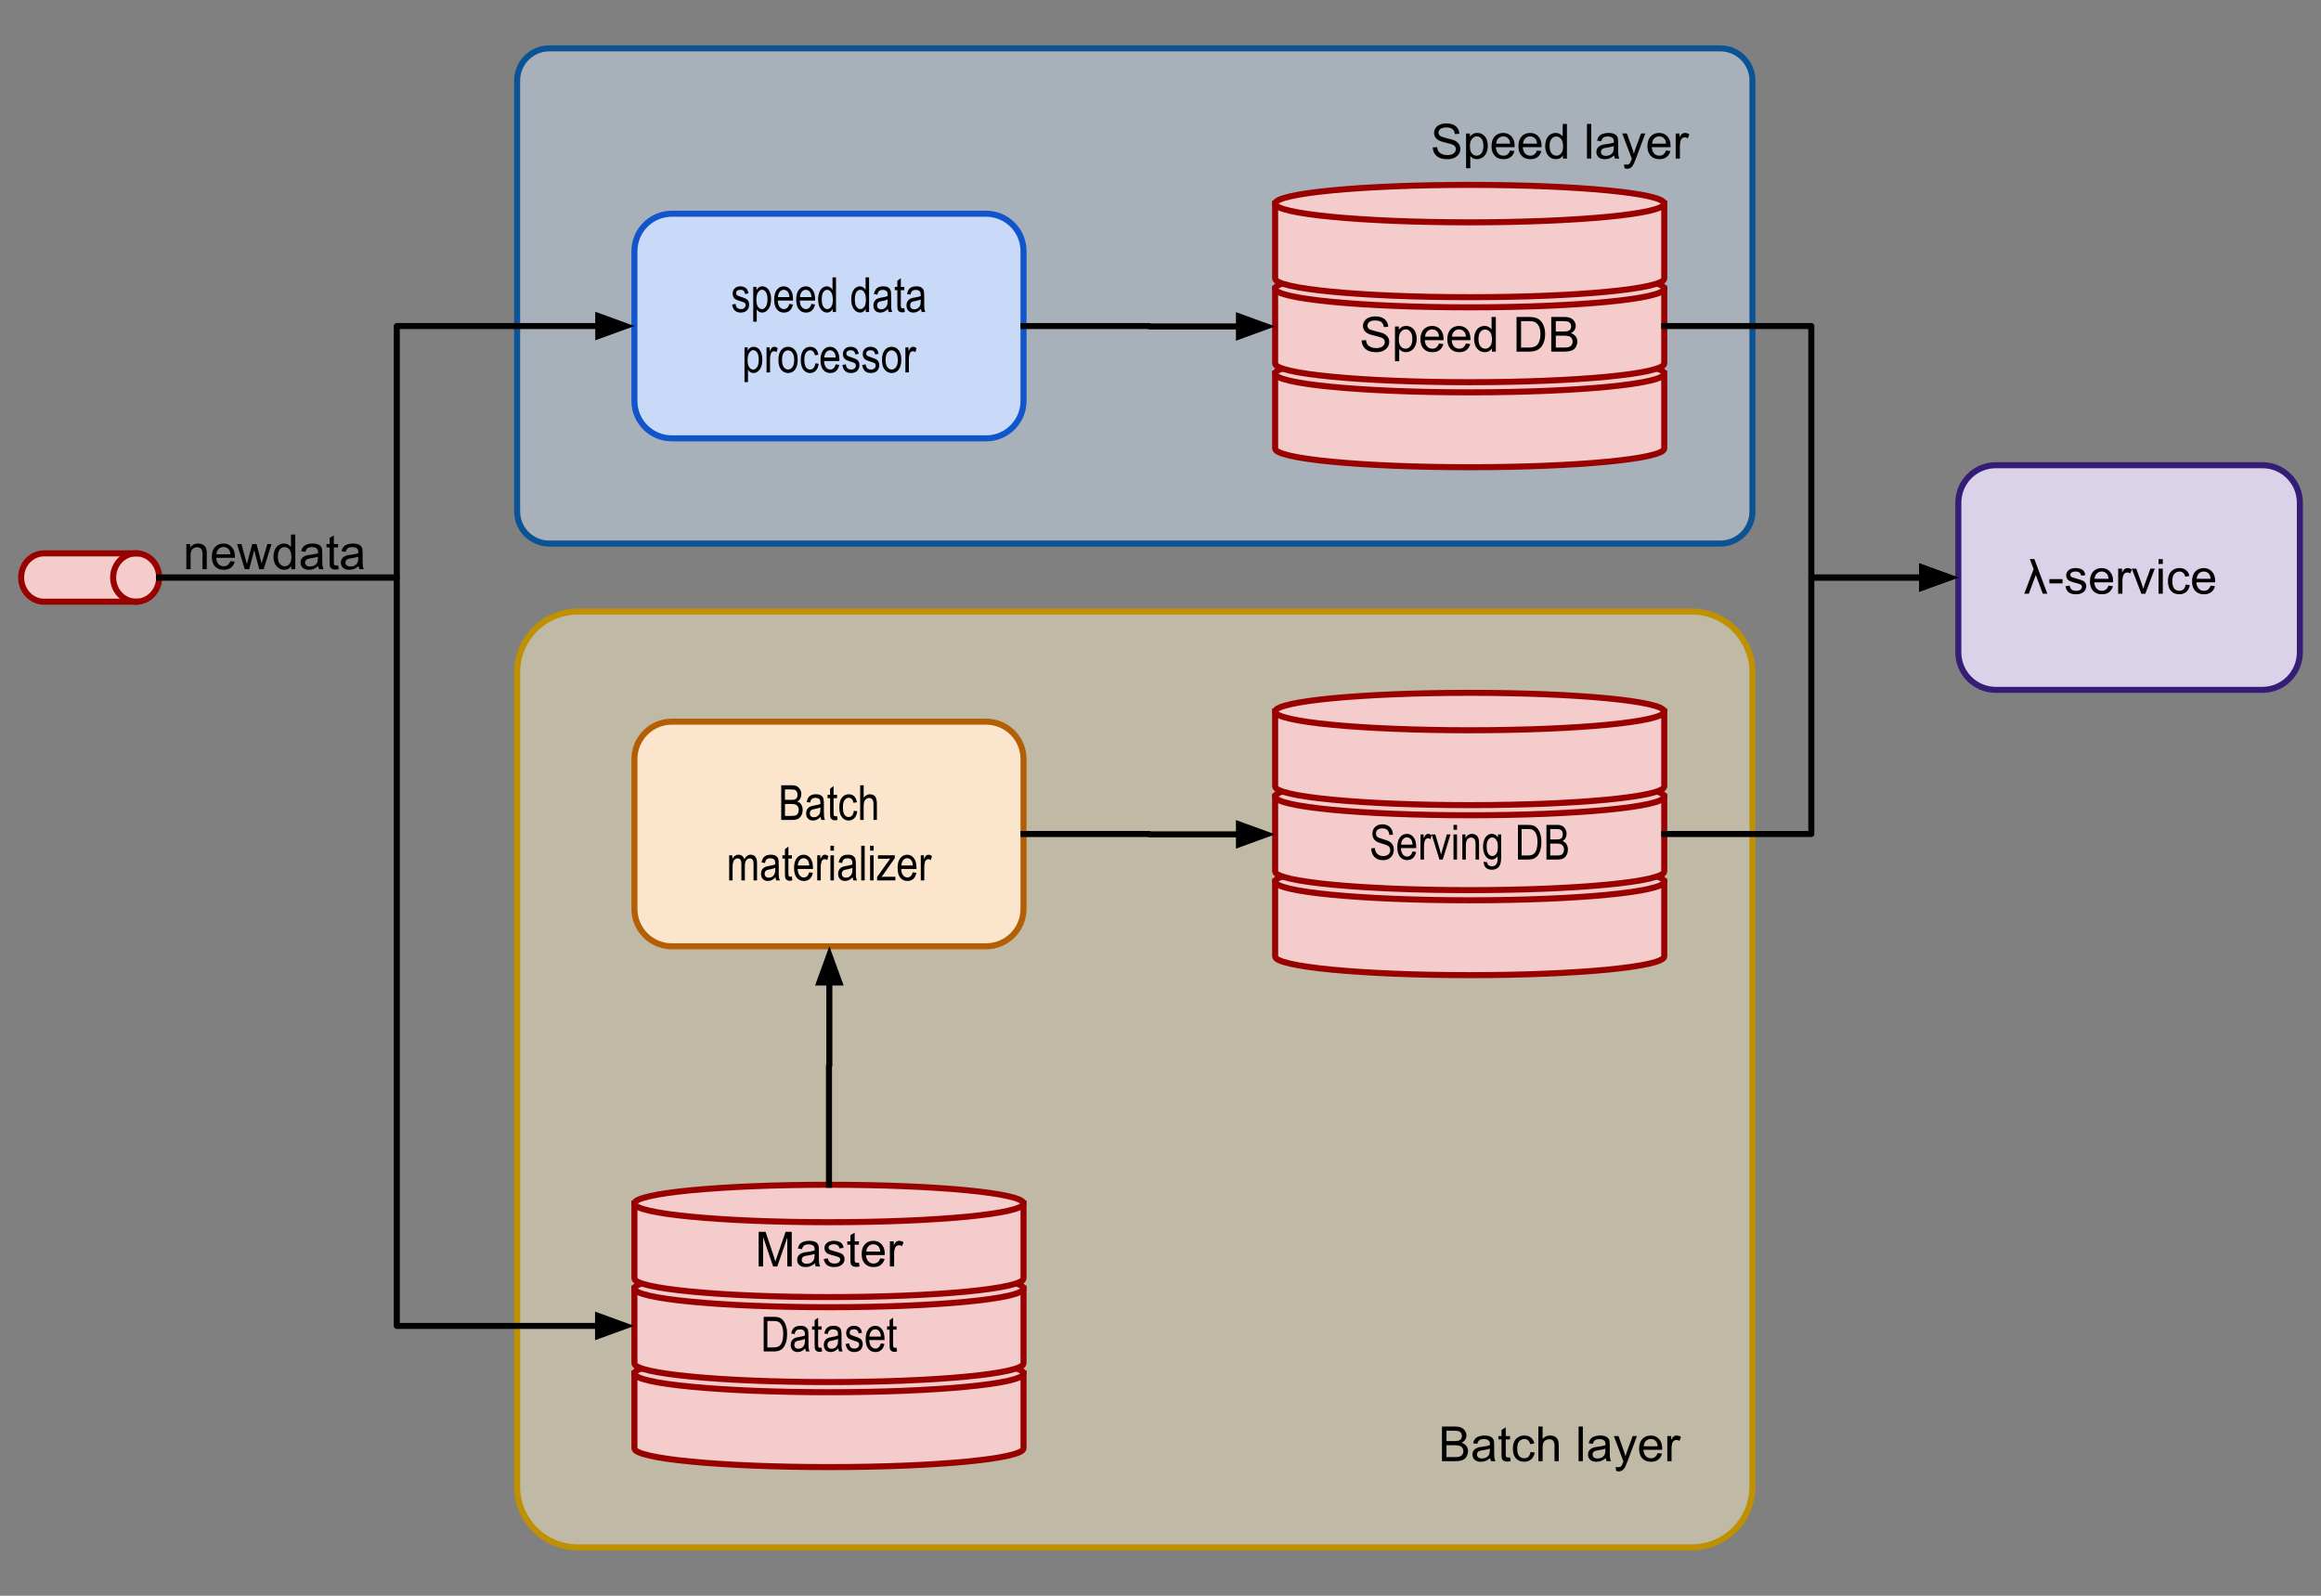 <?xml version="1.0" standalone="yes"?>

<svg version="1.1" viewBox="0.0 0.0 384.0 264.0" fill="none" stroke="none" stroke-linecap="square" stroke-miterlimit="10" xmlns="http://www.w3.org/2000/svg" xmlns:xlink="http://www.w3.org/1999/xlink"><rect x="0.0" y="0.0" width="384.0" height="264.0" fill="#808080" stroke="none"/><clipPath id="p.0"><path d="m0 0l384.0 0l0 264.0l-384.0 0l0 -264.0z" clip-rule="nonzero"></path></clipPath><g clip-path="url(#p.0)"><path fill="#000000" fill-opacity="0.0" d="m0 0l384.0 0l0 264.0l-384.0 0z" fill-rule="nonzero"></path><path fill="#cfe2f3" fill-opacity="0.502" d="m85.559 13.317l0 0c0 -2.935 2.379 -5.314 5.314 -5.314l193.749 0c1.409 0 2.761 0.56 3.758 1.557c0.997 0.997 1.557 2.348 1.557 3.758l0 71.293c0 2.935 -2.379 5.314 -5.314 5.314l-193.749 0c-2.935 0 -5.314 -2.379 -5.314 -5.314z" fill-rule="nonzero"></path><path stroke="#0b5394" stroke-width="1.0" stroke-linejoin="round" stroke-linecap="butt" d="m85.559 13.317l0 0c0 -2.935 2.379 -5.314 5.314 -5.314l193.749 0c1.409 0 2.761 0.56 3.758 1.557c0.997 0.997 1.557 2.348 1.557 3.758l0 71.293c0 2.935 -2.379 5.314 -5.314 5.314l-193.749 0c-2.935 0 -5.314 -2.379 -5.314 -5.314z" fill-rule="nonzero"></path><path fill="#000000" d="m237.045 24.395l0.719 -0.062q0.047 0.438 0.234 0.719q0.188 0.266 0.578 0.438q0.391 0.172 0.875 0.172q0.438 0 0.766 -0.125q0.328 -0.141 0.484 -0.359q0.172 -0.234 0.172 -0.5q0 -0.266 -0.156 -0.469q-0.156 -0.203 -0.516 -0.328q-0.234 -0.094 -1.031 -0.281q-0.781 -0.188 -1.094 -0.359q-0.406 -0.219 -0.609 -0.531q-0.203 -0.328 -0.203 -0.719q0 -0.438 0.25 -0.812q0.25 -0.375 0.719 -0.562q0.469 -0.203 1.047 -0.203q0.641 0 1.125 0.203q0.484 0.203 0.75 0.609q0.266 0.391 0.281 0.906l-0.734 0.047q-0.047 -0.547 -0.391 -0.812q-0.344 -0.281 -1.0 -0.281q-0.688 0 -1.0 0.25q-0.312 0.25 -0.312 0.609q0 0.312 0.219 0.5q0.219 0.203 1.141 0.422q0.922 0.203 1.266 0.359q0.5 0.234 0.734 0.594q0.25 0.344 0.25 0.797q0 0.469 -0.266 0.875q-0.266 0.391 -0.75 0.625q-0.484 0.219 -1.109 0.219q-0.766 0 -1.297 -0.219q-0.531 -0.234 -0.828 -0.688q-0.297 -0.453 -0.312 -1.031zm5.508 3.438l0 -5.75l0.641 0l0 0.547q0.219 -0.312 0.5 -0.469q0.297 -0.172 0.703 -0.172q0.531 0 0.938 0.281q0.406 0.266 0.609 0.766q0.203 0.5 0.203 1.094q0 0.641 -0.234 1.156q-0.219 0.5 -0.656 0.781q-0.438 0.266 -0.906 0.266q-0.359 0 -0.641 -0.141q-0.281 -0.156 -0.453 -0.391l0 2.031l-0.703 0zm0.641 -3.641q0 0.797 0.312 1.188q0.328 0.375 0.797 0.375q0.469 0 0.797 -0.391q0.328 -0.406 0.328 -1.234q0 -0.797 -0.328 -1.188q-0.312 -0.391 -0.766 -0.391q-0.453 0 -0.797 0.422q-0.344 0.406 -0.344 1.219zm6.652 0.703l0.719 0.094q-0.172 0.641 -0.641 1.0q-0.453 0.344 -1.188 0.344q-0.906 0 -1.438 -0.562q-0.531 -0.562 -0.531 -1.578q0 -1.047 0.531 -1.625q0.547 -0.578 1.406 -0.578q0.828 0 1.359 0.578q0.531 0.562 0.531 1.594q0 0.062 -0.016 0.188l-3.094 0q0.047 0.672 0.391 1.047q0.344 0.359 0.875 0.359q0.375 0 0.641 -0.203q0.281 -0.203 0.453 -0.656zm-2.312 -1.125l2.312 0q-0.047 -0.531 -0.266 -0.797q-0.328 -0.406 -0.875 -0.406q-0.484 0 -0.812 0.328q-0.328 0.328 -0.359 0.875zm6.762 1.125l0.719 0.094q-0.172 0.641 -0.641 1.0q-0.453 0.344 -1.188 0.344q-0.906 0 -1.438 -0.562q-0.531 -0.562 -0.531 -1.578q0 -1.047 0.531 -1.625q0.547 -0.578 1.406 -0.578q0.828 0 1.359 0.578q0.531 0.562 0.531 1.594q0 0.062 -0.016 0.188l-3.094 0q0.047 0.672 0.391 1.047q0.344 0.359 0.875 0.359q0.375 0 0.641 -0.203q0.281 -0.203 0.453 -0.656zm-2.312 -1.125l2.312 0q-0.047 -0.531 -0.266 -0.797q-0.328 -0.406 -0.875 -0.406q-0.484 0 -0.812 0.328q-0.328 0.328 -0.359 0.875zm6.605 2.469l0 -0.531q-0.391 0.625 -1.156 0.625q-0.5 0 -0.922 -0.266q-0.406 -0.281 -0.641 -0.766q-0.219 -0.5 -0.219 -1.141q0 -0.609 0.203 -1.109q0.203 -0.516 0.609 -0.781q0.422 -0.281 0.938 -0.281q0.375 0 0.656 0.172q0.297 0.156 0.484 0.406l0 -2.062l0.703 0l0 5.734l-0.656 0zm-2.219 -2.078q0 0.797 0.328 1.203q0.344 0.391 0.797 0.391q0.469 0 0.781 -0.375q0.328 -0.375 0.328 -1.156q0 -0.844 -0.328 -1.234q-0.328 -0.406 -0.812 -0.406q-0.469 0 -0.781 0.391q-0.312 0.375 -0.312 1.188zm6.188 2.078l0 -5.734l0.703 0l0 5.734l-0.703 0zm4.496 -0.516q-0.391 0.328 -0.75 0.469q-0.359 0.141 -0.781 0.141q-0.672 0 -1.047 -0.328q-0.359 -0.344 -0.359 -0.859q0 -0.312 0.125 -0.562q0.141 -0.25 0.359 -0.391q0.234 -0.156 0.516 -0.234q0.203 -0.062 0.625 -0.109q0.859 -0.109 1.25 -0.25q0.016 -0.141 0.016 -0.172q0 -0.438 -0.203 -0.609q-0.266 -0.234 -0.797 -0.234q-0.5 0 -0.734 0.172q-0.234 0.172 -0.359 0.609l-0.688 -0.094q0.094 -0.438 0.312 -0.703q0.219 -0.281 0.625 -0.422q0.406 -0.156 0.938 -0.156q0.531 0 0.859 0.125q0.344 0.125 0.5 0.328q0.156 0.188 0.219 0.469q0.031 0.188 0.031 0.656l0 0.938q0 0.969 0.047 1.234q0.047 0.266 0.172 0.5l-0.734 0q-0.109 -0.219 -0.141 -0.516zm-0.062 -1.562q-0.375 0.156 -1.141 0.266q-0.438 0.062 -0.625 0.141q-0.172 0.078 -0.266 0.234q-0.094 0.141 -0.094 0.328q0 0.281 0.203 0.469q0.219 0.188 0.625 0.188q0.406 0 0.719 -0.172q0.328 -0.188 0.469 -0.5q0.109 -0.234 0.109 -0.703l0 -0.25zm1.777 3.672l-0.078 -0.656q0.234 0.062 0.406 0.062q0.234 0 0.375 -0.078q0.141 -0.078 0.219 -0.219q0.078 -0.109 0.219 -0.516q0.016 -0.062 0.062 -0.172l-1.578 -4.172l0.766 0l0.859 2.406q0.172 0.453 0.297 0.969q0.125 -0.484 0.297 -0.953l0.891 -2.422l0.703 0l-1.578 4.234q-0.266 0.672 -0.406 0.938q-0.188 0.344 -0.438 0.5q-0.234 0.172 -0.562 0.172q-0.203 0 -0.453 -0.094zm6.875 -2.938l0.719 0.094q-0.172 0.641 -0.641 1.0q-0.453 0.344 -1.188 0.344q-0.906 0 -1.438 -0.562q-0.531 -0.562 -0.531 -1.578q0 -1.047 0.531 -1.625q0.547 -0.578 1.406 -0.578q0.828 0 1.359 0.578q0.531 0.562 0.531 1.594q0 0.062 -0.016 0.188l-3.094 0q0.047 0.672 0.391 1.047q0.344 0.359 0.875 0.359q0.375 0 0.641 -0.203q0.281 -0.203 0.453 -0.656zm-2.312 -1.125l2.312 0q-0.047 -0.531 -0.266 -0.797q-0.328 -0.406 -0.875 -0.406q-0.484 0 -0.812 0.328q-0.328 0.328 -0.359 0.875zm3.902 2.469l0 -4.156l0.641 0l0 0.641q0.234 -0.453 0.438 -0.594q0.219 -0.141 0.453 -0.141q0.359 0 0.734 0.234l-0.25 0.656q-0.25 -0.156 -0.516 -0.156q-0.234 0 -0.422 0.141q-0.172 0.141 -0.25 0.375q-0.125 0.375 -0.125 0.828l0 2.172l-0.703 0z" fill-rule="nonzero"></path><path fill="#fff2cc" fill-opacity="0.502" d="m85.559 111.207l0 0c0 -5.547 4.497 -10.044 10.044 -10.044l184.29 0c2.664 0 5.219 1.058 7.102 2.942c1.884 1.884 2.942 4.438 2.942 7.102l0 134.746c0 5.547 -4.497 10.044 -10.044 10.044l-184.29 0c-5.547 0 -10.044 -4.497 -10.044 -10.044z" fill-rule="nonzero"></path><path stroke="#bf9000" stroke-width="1.0" stroke-linejoin="round" stroke-linecap="butt" d="m85.559 111.207l0 0c0 -5.547 4.497 -10.044 10.044 -10.044l184.29 0c2.664 0 5.219 1.058 7.102 2.942c1.884 1.884 2.942 4.438 2.942 7.102l0 134.746c0 5.547 -4.497 10.044 -10.044 10.044l-184.29 0c-5.547 0 -10.044 -4.497 -10.044 -10.044z" fill-rule="nonzero"></path><path fill="#000000" d="m238.569 241.736l0 -5.734l2.141 0q0.656 0 1.047 0.188q0.406 0.172 0.625 0.531q0.234 0.359 0.234 0.75q0 0.375 -0.203 0.703q-0.203 0.312 -0.609 0.516q0.531 0.156 0.797 0.531q0.281 0.359 0.281 0.859q0 0.391 -0.172 0.75q-0.156 0.344 -0.406 0.531q-0.25 0.188 -0.641 0.281q-0.375 0.094 -0.922 0.094l-2.172 0zm0.75 -3.328l1.234 0q0.516 0 0.734 -0.062q0.281 -0.078 0.422 -0.281q0.156 -0.203 0.156 -0.5q0 -0.281 -0.141 -0.5q-0.141 -0.219 -0.391 -0.297q-0.25 -0.078 -0.875 -0.078l-1.141 0l0 1.719zm0 2.656l1.422 0q0.375 0 0.516 -0.031q0.266 -0.047 0.438 -0.156q0.188 -0.109 0.297 -0.312q0.109 -0.219 0.109 -0.484q0 -0.328 -0.172 -0.562q-0.156 -0.234 -0.453 -0.328q-0.281 -0.094 -0.828 -0.094l-1.328 0l0 1.969zm7.227 0.156q-0.391 0.328 -0.75 0.469q-0.359 0.141 -0.781 0.141q-0.672 0 -1.047 -0.328q-0.359 -0.344 -0.359 -0.859q0 -0.312 0.125 -0.562q0.141 -0.25 0.359 -0.391q0.234 -0.156 0.516 -0.234q0.203 -0.062 0.625 -0.109q0.859 -0.109 1.25 -0.25q0.016 -0.141 0.016 -0.172q0 -0.438 -0.203 -0.609q-0.266 -0.234 -0.797 -0.234q-0.5 0 -0.734 0.172q-0.234 0.172 -0.359 0.609l-0.688 -0.094q0.094 -0.438 0.312 -0.703q0.219 -0.281 0.625 -0.422q0.406 -0.156 0.938 -0.156q0.531 0 0.859 0.125q0.344 0.125 0.5 0.328q0.156 0.188 0.219 0.469q0.031 0.188 0.031 0.656l0 0.938q0 0.969 0.047 1.234q0.047 0.266 0.172 0.5l-0.734 0q-0.109 -0.219 -0.141 -0.516zm-0.062 -1.562q-0.375 0.156 -1.141 0.266q-0.438 0.062 -0.625 0.141q-0.172 0.078 -0.266 0.234q-0.094 0.141 -0.094 0.328q0 0.281 0.203 0.469q0.219 0.188 0.625 0.188q0.406 0 0.719 -0.172q0.328 -0.188 0.469 -0.5q0.109 -0.234 0.109 -0.703l0 -0.25zm3.34 1.453l0.109 0.609q-0.297 0.078 -0.531 0.078q-0.391 0 -0.609 -0.125q-0.203 -0.125 -0.297 -0.312q-0.078 -0.203 -0.078 -0.844l0 -2.391l-0.516 0l0 -0.547l0.516 0l0 -1.016l0.703 -0.422l0 1.438l0.703 0l0 0.547l-0.703 0l0 2.438q0 0.297 0.031 0.391q0.047 0.078 0.125 0.125q0.078 0.047 0.234 0.047q0.125 0 0.312 -0.016zm3.395 -0.891l0.688 0.078q-0.109 0.719 -0.578 1.125q-0.469 0.406 -1.141 0.406q-0.859 0 -1.375 -0.547q-0.516 -0.562 -0.516 -1.609q0 -0.672 0.219 -1.172q0.234 -0.5 0.688 -0.75q0.453 -0.266 0.984 -0.266q0.672 0 1.094 0.344q0.438 0.344 0.562 0.969l-0.688 0.109q-0.094 -0.422 -0.344 -0.625q-0.25 -0.219 -0.594 -0.219q-0.531 0 -0.875 0.391q-0.328 0.375 -0.328 1.203q0 0.828 0.312 1.219q0.328 0.375 0.844 0.375q0.422 0 0.688 -0.25q0.281 -0.266 0.359 -0.781zm1.297 1.516l0 -5.734l0.703 0l0 2.062q0.484 -0.578 1.234 -0.578q0.469 0 0.797 0.188q0.344 0.188 0.484 0.516q0.156 0.312 0.156 0.922l0 2.625l-0.703 0l0 -2.625q0 -0.531 -0.234 -0.766q-0.219 -0.25 -0.641 -0.25q-0.312 0 -0.594 0.172q-0.266 0.156 -0.391 0.438q-0.109 0.266 -0.109 0.766l0 2.266l-0.703 0zm6.656 0l0 -5.734l0.703 0l0 5.734l-0.703 0zm4.496 -0.516q-0.391 0.328 -0.75 0.469q-0.359 0.141 -0.781 0.141q-0.672 0 -1.047 -0.328q-0.359 -0.344 -0.359 -0.859q0 -0.312 0.125 -0.562q0.141 -0.25 0.359 -0.391q0.234 -0.156 0.516 -0.234q0.203 -0.062 0.625 -0.109q0.859 -0.109 1.25 -0.25q0.016 -0.141 0.016 -0.172q0 -0.438 -0.203 -0.609q-0.266 -0.234 -0.797 -0.234q-0.5 0 -0.734 0.172q-0.234 0.172 -0.359 0.609l-0.688 -0.094q0.094 -0.438 0.312 -0.703q0.219 -0.281 0.625 -0.422q0.406 -0.156 0.938 -0.156q0.531 0 0.859 0.125q0.344 0.125 0.5 0.328q0.156 0.188 0.219 0.469q0.031 0.188 0.031 0.656l0 0.938q0 0.969 0.047 1.234q0.047 0.266 0.172 0.5l-0.734 0q-0.109 -0.219 -0.141 -0.516zm-0.062 -1.562q-0.375 0.156 -1.141 0.266q-0.438 0.062 -0.625 0.141q-0.172 0.078 -0.266 0.234q-0.094 0.141 -0.094 0.328q0 0.281 0.203 0.469q0.219 0.188 0.625 0.188q0.406 0 0.719 -0.172q0.328 -0.188 0.469 -0.5q0.109 -0.234 0.109 -0.703l0 -0.25zm1.777 3.672l-0.078 -0.656q0.234 0.062 0.406 0.062q0.234 0 0.375 -0.078q0.141 -0.078 0.219 -0.219q0.078 -0.109 0.219 -0.516q0.016 -0.062 0.062 -0.172l-1.578 -4.172l0.766 0l0.859 2.406q0.172 0.453 0.297 0.969q0.125 -0.484 0.297 -0.953l0.891 -2.422l0.703 0l-1.578 4.234q-0.266 0.672 -0.406 0.938q-0.188 0.344 -0.438 0.5q-0.234 0.172 -0.562 0.172q-0.203 0 -0.453 -0.094zm6.875 -2.938l0.719 0.094q-0.172 0.641 -0.641 1.0q-0.453 0.344 -1.188 0.344q-0.906 0 -1.438 -0.562q-0.531 -0.562 -0.531 -1.578q0 -1.047 0.531 -1.625q0.547 -0.578 1.406 -0.578q0.828 0 1.359 0.578q0.531 0.562 0.531 1.594q0 0.062 -0.016 0.188l-3.094 0q0.047 0.672 0.391 1.047q0.344 0.359 0.875 0.359q0.375 0 0.641 -0.203q0.281 -0.203 0.453 -0.656zm-2.312 -1.125l2.312 0q-0.047 -0.531 -0.266 -0.797q-0.328 -0.406 -0.875 -0.406q-0.484 0 -0.812 0.328q-0.328 0.328 -0.359 0.875zm3.902 2.469l0 -4.156l0.641 0l0 0.641q0.234 -0.453 0.438 -0.594q0.219 -0.141 0.453 -0.141q0.359 0 0.734 0.234l-0.25 0.656q-0.25 -0.156 -0.516 -0.156q-0.234 0 -0.422 0.141q-0.172 0.141 -0.25 0.375q-0.125 0.375 -0.125 0.828l0 2.172l-0.703 0z" fill-rule="nonzero"></path><path fill="#f4cccc" d="m210.967 61.811l0 0c0 -1.71 14.412 -3.097 32.189 -3.097c17.778 0 32.189 1.386 32.189 3.097l0 12.387c0 1.71 -14.412 3.097 -32.189 3.097c-17.778 0 -32.189 -1.386 -32.189 -3.097z" fill-rule="nonzero"></path><path fill="#000000" fill-opacity="0.0" d="m275.346 61.811l0 0c0 1.71 -14.412 3.097 -32.189 3.097c-17.778 0 -32.189 -1.386 -32.189 -3.097" fill-rule="nonzero"></path><path fill="#000000" fill-opacity="0.0" d="m210.967 61.811l0 0c0 -1.71 14.412 -3.097 32.189 -3.097c17.778 0 32.189 1.386 32.189 3.097l0 12.387c0 1.71 -14.412 3.097 -32.189 3.097c-17.778 0 -32.189 -1.386 -32.189 -3.097z" fill-rule="nonzero"></path><path stroke="#990000" stroke-width="1.0" stroke-linejoin="round" stroke-linecap="butt" d="m275.346 61.811l0 0c0 1.71 -14.412 3.097 -32.189 3.097c-17.778 0 -32.189 -1.386 -32.189 -3.097" fill-rule="nonzero"></path><path stroke="#990000" stroke-width="1.0" stroke-linejoin="round" stroke-linecap="butt" d="m210.967 61.811l0 0c0 -1.71 14.412 -3.097 32.189 -3.097c17.778 0 32.189 1.386 32.189 3.097l0 12.387c0 1.71 -14.412 3.097 -32.189 3.097c-17.778 0 -32.189 -1.386 -32.189 -3.097z" fill-rule="nonzero"></path><path fill="#f4cccc" d="m210.967 47.747l0 0c0 -1.71 14.412 -3.097 32.189 -3.097c17.778 0 32.189 1.386 32.189 3.097l0 12.387c0 1.71 -14.412 3.097 -32.189 3.097c-17.778 0 -32.189 -1.386 -32.189 -3.097z" fill-rule="nonzero"></path><path fill="#000000" fill-opacity="0.0" d="m275.346 47.747l0 0c0 1.71 -14.412 3.097 -32.189 3.097c-17.778 0 -32.189 -1.386 -32.189 -3.097" fill-rule="nonzero"></path><path fill="#000000" fill-opacity="0.0" d="m210.967 47.747l0 0c0 -1.71 14.412 -3.097 32.189 -3.097c17.778 0 32.189 1.386 32.189 3.097l0 12.387c0 1.71 -14.412 3.097 -32.189 3.097c-17.778 0 -32.189 -1.386 -32.189 -3.097z" fill-rule="nonzero"></path><path stroke="#990000" stroke-width="1.0" stroke-linejoin="round" stroke-linecap="butt" d="m275.346 47.747l0 0c0 1.71 -14.412 3.097 -32.189 3.097c-17.778 0 -32.189 -1.386 -32.189 -3.097" fill-rule="nonzero"></path><path stroke="#990000" stroke-width="1.0" stroke-linejoin="round" stroke-linecap="butt" d="m210.967 47.747l0 0c0 -1.71 14.412 -3.097 32.189 -3.097c17.778 0 32.189 1.386 32.189 3.097l0 12.387c0 1.71 -14.412 3.097 -32.189 3.097c-17.778 0 -32.189 -1.386 -32.189 -3.097z" fill-rule="nonzero"></path><path fill="#000000" d="m225.282 56.325l0.719 -0.062q0.047 0.438 0.234 0.719q0.188 0.266 0.578 0.438q0.391 0.172 0.875 0.172q0.438 0 0.766 -0.125q0.328 -0.141 0.484 -0.359q0.172 -0.234 0.172 -0.5q0 -0.266 -0.156 -0.469q-0.156 -0.203 -0.516 -0.328q-0.234 -0.094 -1.031 -0.281q-0.781 -0.188 -1.094 -0.359q-0.406 -0.219 -0.609 -0.531q-0.203 -0.328 -0.203 -0.719q0 -0.438 0.25 -0.812q0.25 -0.375 0.719 -0.562q0.469 -0.203 1.047 -0.203q0.641 0 1.125 0.203q0.484 0.203 0.75 0.609q0.266 0.391 0.281 0.906l-0.734 0.047q-0.047 -0.547 -0.391 -0.812q-0.344 -0.281 -1.0 -0.281q-0.688 0 -1.0 0.25q-0.312 0.25 -0.312 0.609q0 0.312 0.219 0.5q0.219 0.203 1.141 0.422q0.922 0.203 1.266 0.359q0.5 0.234 0.734 0.594q0.25 0.344 0.25 0.797q0 0.469 -0.266 0.875q-0.266 0.391 -0.75 0.625q-0.484 0.219 -1.109 0.219q-0.766 0 -1.297 -0.219q-0.531 -0.234 -0.828 -0.688q-0.297 -0.453 -0.312 -1.031zm5.508 3.438l0 -5.75l0.641 0l0 0.547q0.219 -0.312 0.5 -0.469q0.297 -0.172 0.703 -0.172q0.531 0 0.938 0.281q0.406 0.266 0.609 0.766q0.203 0.5 0.203 1.094q0 0.641 -0.234 1.156q-0.219 0.5 -0.656 0.781q-0.438 0.266 -0.906 0.266q-0.359 0 -0.641 -0.141q-0.281 -0.156 -0.453 -0.391l0 2.031l-0.703 0zm0.641 -3.641q0 0.797 0.312 1.188q0.328 0.375 0.797 0.375q0.469 0 0.797 -0.391q0.328 -0.406 0.328 -1.234q0 -0.797 -0.328 -1.188q-0.312 -0.391 -0.766 -0.391q-0.453 0 -0.797 0.422q-0.344 0.406 -0.344 1.219zm6.652 0.703l0.719 0.094q-0.172 0.641 -0.641 1.0q-0.453 0.344 -1.188 0.344q-0.906 0 -1.438 -0.562q-0.531 -0.562 -0.531 -1.578q0 -1.047 0.531 -1.625q0.547 -0.578 1.406 -0.578q0.828 0 1.359 0.578q0.531 0.562 0.531 1.594q0 0.062 -0.016 0.188l-3.094 0q0.047 0.672 0.391 1.047q0.344 0.359 0.875 0.359q0.375 0 0.641 -0.203q0.281 -0.203 0.453 -0.656zm-2.312 -1.125l2.312 0q-0.047 -0.531 -0.266 -0.797q-0.328 -0.406 -0.875 -0.406q-0.484 0 -0.812 0.328q-0.328 0.328 -0.359 0.875zm6.762 1.125l0.719 0.094q-0.172 0.641 -0.641 1.0q-0.453 0.344 -1.188 0.344q-0.906 0 -1.438 -0.562q-0.531 -0.562 -0.531 -1.578q0 -1.047 0.531 -1.625q0.547 -0.578 1.406 -0.578q0.828 0 1.359 0.578q0.531 0.562 0.531 1.594q0 0.062 -0.016 0.188l-3.094 0q0.047 0.672 0.391 1.047q0.344 0.359 0.875 0.359q0.375 0 0.641 -0.203q0.281 -0.203 0.453 -0.656zm-2.312 -1.125l2.312 0q-0.047 -0.531 -0.266 -0.797q-0.328 -0.406 -0.875 -0.406q-0.484 0 -0.812 0.328q-0.328 0.328 -0.359 0.875zm6.605 2.469l0 -0.531q-0.391 0.625 -1.156 0.625q-0.5 0 -0.922 -0.266q-0.406 -0.281 -0.641 -0.766q-0.219 -0.5 -0.219 -1.141q0 -0.609 0.203 -1.109q0.203 -0.516 0.609 -0.781q0.422 -0.281 0.938 -0.281q0.375 0 0.656 0.172q0.297 0.156 0.484 0.406l0 -2.062l0.703 0l0 5.734l-0.656 0zm-2.219 -2.078q0 0.797 0.328 1.203q0.344 0.391 0.797 0.391q0.469 0 0.781 -0.375q0.328 -0.375 0.328 -1.156q0 -0.844 -0.328 -1.234q-0.328 -0.406 -0.812 -0.406q-0.469 0 -0.781 0.391q-0.312 0.375 -0.312 1.188zm6.297 2.078l0 -5.734l1.969 0q0.672 0 1.016 0.094q0.5 0.109 0.844 0.406q0.453 0.375 0.672 0.984q0.234 0.594 0.234 1.359q0 0.641 -0.156 1.156q-0.156 0.5 -0.391 0.828q-0.234 0.328 -0.531 0.516q-0.281 0.188 -0.688 0.297q-0.391 0.094 -0.906 0.094l-2.062 0zm0.75 -0.672l1.219 0q0.578 0 0.891 -0.109q0.328 -0.109 0.516 -0.297q0.266 -0.266 0.422 -0.719q0.156 -0.469 0.156 -1.109q0 -0.906 -0.297 -1.375q-0.297 -0.484 -0.719 -0.656q-0.312 -0.109 -0.984 -0.109l-1.203 0l0 4.375zm4.996 0.672l0 -5.734l2.141 0q0.656 0 1.047 0.188q0.406 0.172 0.625 0.531q0.234 0.359 0.234 0.75q0 0.375 -0.203 0.703q-0.203 0.312 -0.609 0.516q0.531 0.156 0.797 0.531q0.281 0.359 0.281 0.859q0 0.391 -0.172 0.75q-0.156 0.344 -0.406 0.531q-0.25 0.188 -0.641 0.281q-0.375 0.094 -0.922 0.094l-2.172 0zm0.75 -3.328l1.234 0q0.516 0 0.734 -0.062q0.281 -0.078 0.422 -0.281q0.156 -0.203 0.156 -0.5q0 -0.281 -0.141 -0.5q-0.141 -0.219 -0.391 -0.297q-0.25 -0.078 -0.875 -0.078l-1.141 0l0 1.719zm0 2.656l1.422 0q0.375 0 0.516 -0.031q0.266 -0.047 0.438 -0.156q0.188 -0.109 0.297 -0.312q0.109 -0.219 0.109 -0.484q0 -0.328 -0.172 -0.562q-0.156 -0.234 -0.453 -0.328q-0.281 -0.094 -0.828 -0.094l-1.328 0l0 1.969z" fill-rule="nonzero"></path><path fill="#f4cccc" d="m210.967 33.684l0 0c0 -1.71 14.412 -3.097 32.189 -3.097c17.778 0 32.189 1.386 32.189 3.097l0 12.387c0 1.71 -14.412 3.097 -32.189 3.097c-17.778 0 -32.189 -1.386 -32.189 -3.097z" fill-rule="nonzero"></path><path fill="#000000" fill-opacity="0.0" d="m275.346 33.684l0 0c0 1.71 -14.412 3.097 -32.189 3.097c-17.778 0 -32.189 -1.386 -32.189 -3.097" fill-rule="nonzero"></path><path fill="#000000" fill-opacity="0.0" d="m210.967 33.684l0 0c0 -1.71 14.412 -3.097 32.189 -3.097c17.778 0 32.189 1.386 32.189 3.097l0 12.387c0 1.71 -14.412 3.097 -32.189 3.097c-17.778 0 -32.189 -1.386 -32.189 -3.097z" fill-rule="nonzero"></path><path stroke="#990000" stroke-width="1.0" stroke-linejoin="round" stroke-linecap="butt" d="m275.346 33.684l0 0c0 1.71 -14.412 3.097 -32.189 3.097c-17.778 0 -32.189 -1.386 -32.189 -3.097" fill-rule="nonzero"></path><path stroke="#990000" stroke-width="1.0" stroke-linejoin="round" stroke-linecap="butt" d="m210.967 33.684l0 0c0 -1.71 14.412 -3.097 32.189 -3.097c17.778 0 32.189 1.386 32.189 3.097l0 12.387c0 1.71 -14.412 3.097 -32.189 3.097c-17.778 0 -32.189 -1.386 -32.189 -3.097z" fill-rule="nonzero"></path><path fill="#f4cccc" d="m210.968 145.842l0 0c0 -1.71 14.412 -3.097 32.189 -3.097c17.778 0 32.189 1.386 32.189 3.097l0 12.387c0 1.71 -14.412 3.097 -32.189 3.097c-17.778 0 -32.189 -1.386 -32.189 -3.097z" fill-rule="nonzero"></path><path fill="#000000" fill-opacity="0.0" d="m275.347 145.842l0 0c0 1.71 -14.412 3.097 -32.189 3.097c-17.778 0 -32.189 -1.386 -32.189 -3.097" fill-rule="nonzero"></path><path fill="#000000" fill-opacity="0.0" d="m210.968 145.842l0 0c0 -1.71 14.412 -3.097 32.189 -3.097c17.778 0 32.189 1.386 32.189 3.097l0 12.387c0 1.71 -14.412 3.097 -32.189 3.097c-17.778 0 -32.189 -1.386 -32.189 -3.097z" fill-rule="nonzero"></path><path stroke="#990000" stroke-width="1.0" stroke-linejoin="round" stroke-linecap="butt" d="m275.347 145.842l0 0c0 1.71 -14.412 3.097 -32.189 3.097c-17.778 0 -32.189 -1.386 -32.189 -3.097" fill-rule="nonzero"></path><path stroke="#990000" stroke-width="1.0" stroke-linejoin="round" stroke-linecap="butt" d="m210.968 145.842l0 0c0 -1.71 14.412 -3.097 32.189 -3.097c17.778 0 32.189 1.386 32.189 3.097l0 12.387c0 1.71 -14.412 3.097 -32.189 3.097c-17.778 0 -32.189 -1.386 -32.189 -3.097z" fill-rule="nonzero"></path><path fill="#f4cccc" d="m210.968 131.778l0 0c0 -1.71 14.412 -3.097 32.189 -3.097c17.778 0 32.189 1.386 32.189 3.097l0 12.387c0 1.71 -14.412 3.097 -32.189 3.097c-17.778 0 -32.189 -1.386 -32.189 -3.097z" fill-rule="nonzero"></path><path fill="#000000" fill-opacity="0.0" d="m275.347 131.778l0 0c0 1.71 -14.412 3.097 -32.189 3.097c-17.778 0 -32.189 -1.386 -32.189 -3.097" fill-rule="nonzero"></path><path fill="#000000" fill-opacity="0.0" d="m210.968 131.778l0 0c0 -1.71 14.412 -3.097 32.189 -3.097c17.778 0 32.189 1.386 32.189 3.097l0 12.387c0 1.71 -14.412 3.097 -32.189 3.097c-17.778 0 -32.189 -1.386 -32.189 -3.097z" fill-rule="nonzero"></path><path stroke="#990000" stroke-width="1.0" stroke-linejoin="round" stroke-linecap="butt" d="m275.347 131.778l0 0c0 1.71 -14.412 3.097 -32.189 3.097c-17.778 0 -32.189 -1.386 -32.189 -3.097" fill-rule="nonzero"></path><path stroke="#990000" stroke-width="1.0" stroke-linejoin="round" stroke-linecap="butt" d="m210.968 131.778l0 0c0 -1.71 14.412 -3.097 32.189 -3.097c17.778 0 32.189 1.386 32.189 3.097l0 12.387c0 1.71 -14.412 3.097 -32.189 3.097c-17.778 0 -32.189 -1.386 -32.189 -3.097z" fill-rule="nonzero"></path><path fill="#000000" d="m226.867 140.356l0.594 -0.062q0.047 0.469 0.203 0.734q0.172 0.266 0.469 0.438q0.312 0.156 0.703 0.156q0.562 0 0.859 -0.266q0.312 -0.281 0.312 -0.719q0 -0.25 -0.109 -0.438q-0.109 -0.188 -0.344 -0.312q-0.219 -0.125 -0.969 -0.344q-0.656 -0.188 -0.938 -0.391q-0.281 -0.203 -0.438 -0.5q-0.156 -0.312 -0.156 -0.703q0 -0.688 0.438 -1.125q0.453 -0.453 1.219 -0.453q0.516 0 0.906 0.219q0.406 0.203 0.609 0.594q0.219 0.375 0.234 0.906l-0.594 0.047q-0.047 -0.562 -0.344 -0.828q-0.281 -0.266 -0.797 -0.266q-0.531 0 -0.812 0.234q-0.266 0.234 -0.266 0.609q0 0.344 0.203 0.547q0.203 0.188 0.906 0.375q0.703 0.203 0.984 0.344q0.422 0.219 0.641 0.578q0.219 0.344 0.219 0.844q0 0.5 -0.234 0.906q-0.219 0.391 -0.625 0.609q-0.391 0.219 -0.953 0.219q-0.859 0 -1.391 -0.531q-0.516 -0.531 -0.531 -1.422zm6.828 0.5l0.594 0.094q-0.141 0.672 -0.531 1.016q-0.391 0.328 -0.969 0.328q-0.719 0 -1.172 -0.547q-0.438 -0.547 -0.438 -1.594q0 -1.062 0.438 -1.625q0.453 -0.578 1.156 -0.578q0.656 0 1.094 0.562q0.438 0.547 0.438 1.609l0 0.188l-2.531 0q0.031 0.688 0.312 1.047q0.297 0.359 0.703 0.359q0.656 0 0.906 -0.859zm-1.891 -1.125l1.891 0q-0.031 -0.547 -0.219 -0.812q-0.281 -0.391 -0.719 -0.391q-0.375 0 -0.656 0.328q-0.266 0.328 -0.297 0.875zm3.211 2.469l0 -4.156l0.516 0l0 0.641q0.203 -0.438 0.359 -0.578q0.172 -0.156 0.391 -0.156q0.281 0 0.578 0.234l-0.188 0.656q-0.219 -0.156 -0.422 -0.156q-0.188 0 -0.344 0.125q-0.141 0.125 -0.203 0.359q-0.109 0.406 -0.109 0.859l0 2.172l-0.578 0zm3.137 0l-1.297 -4.156l0.609 0l0.734 2.484q0.125 0.422 0.219 0.844q0.078 -0.328 0.219 -0.797l0.75 -2.531l0.594 0l-1.281 4.156l-0.547 0zm2.328 -4.922l0 -0.812l0.578 0l0 0.812l-0.578 0zm0 4.922l0 -4.156l0.578 0l0 4.156l-0.578 0zm1.457 0l0 -4.156l0.516 0l0 0.594q0.188 -0.344 0.453 -0.516q0.281 -0.172 0.641 -0.172q0.266 0 0.5 0.109q0.234 0.109 0.375 0.281q0.141 0.172 0.203 0.453q0.078 0.281 0.078 0.859l0 2.547l-0.578 0l0 -2.531q0 -0.453 -0.078 -0.656q-0.078 -0.219 -0.25 -0.328q-0.156 -0.125 -0.375 -0.125q-0.422 0 -0.672 0.312q-0.234 0.312 -0.234 1.062l0 2.266l-0.578 0zm3.539 0.344l0.562 0.109q0.047 0.328 0.234 0.484q0.203 0.172 0.547 0.172q0.375 0 0.594 -0.188q0.234 -0.188 0.312 -0.547q0.047 -0.219 0.047 -0.922q-0.188 0.266 -0.422 0.406q-0.234 0.141 -0.516 0.141q-0.609 0 -1.016 -0.516q-0.453 -0.594 -0.453 -1.594q0 -0.672 0.203 -1.172q0.203 -0.5 0.531 -0.734q0.328 -0.234 0.734 -0.234q0.312 0 0.547 0.156q0.25 0.141 0.453 0.438l0 -0.5l0.531 0l0 3.594q0 0.953 -0.156 1.359q-0.156 0.422 -0.516 0.656q-0.359 0.234 -0.859 0.234q-0.656 0 -1.016 -0.359q-0.359 -0.359 -0.344 -0.984zm0.484 -2.5q0 0.828 0.266 1.203q0.266 0.375 0.656 0.375q0.391 0 0.656 -0.359q0.281 -0.375 0.281 -1.188q0 -0.781 -0.281 -1.156q-0.281 -0.375 -0.672 -0.375q-0.359 0 -0.641 0.375q-0.266 0.375 -0.266 1.125zm5.176 2.156l0 -5.734l1.609 0q0.609 0 0.922 0.109q0.406 0.141 0.703 0.5q0.312 0.359 0.469 0.922q0.172 0.547 0.172 1.312q0 0.969 -0.281 1.656q-0.281 0.672 -0.734 0.953q-0.453 0.281 -1.172 0.281l-1.688 0zm0.609 -0.672l1.0 0q0.609 0 0.922 -0.203q0.312 -0.203 0.484 -0.641q0.219 -0.578 0.219 -1.391q0 -0.875 -0.234 -1.359q-0.234 -0.5 -0.609 -0.672q-0.25 -0.109 -0.797 -0.109l-0.984 0l0 4.375zm4.109 0.672l0 -5.734l1.766 0q0.531 0 0.844 0.172q0.312 0.172 0.516 0.531q0.203 0.344 0.203 0.766q0 0.391 -0.172 0.719q-0.172 0.312 -0.484 0.5q0.406 0.141 0.641 0.5q0.234 0.359 0.234 0.891q0 0.516 -0.219 0.906q-0.203 0.391 -0.562 0.578q-0.359 0.172 -0.969 0.172l-1.797 0zm0.625 -3.328l1.016 0q0.391 0 0.562 -0.047q0.25 -0.078 0.375 -0.266q0.125 -0.203 0.125 -0.531q0 -0.312 -0.125 -0.516q-0.109 -0.203 -0.312 -0.281q-0.188 -0.078 -0.703 -0.078l-0.938 0l0 1.719zm0 2.656l1.172 0q0.375 0 0.562 -0.078q0.266 -0.094 0.406 -0.328q0.141 -0.234 0.141 -0.594q0 -0.312 -0.141 -0.531q-0.125 -0.234 -0.359 -0.328q-0.219 -0.109 -0.703 -0.109l-1.078 0l0 1.969z" fill-rule="nonzero"></path><path fill="#f4cccc" d="m210.968 117.715l0 0c0 -1.71 14.412 -3.097 32.189 -3.097c17.778 0 32.189 1.386 32.189 3.097l0 12.387c0 1.71 -14.412 3.097 -32.189 3.097c-17.778 0 -32.189 -1.386 -32.189 -3.097z" fill-rule="nonzero"></path><path fill="#000000" fill-opacity="0.0" d="m275.347 117.715l0 0c0 1.71 -14.412 3.097 -32.189 3.097c-17.778 0 -32.189 -1.386 -32.189 -3.097" fill-rule="nonzero"></path><path fill="#000000" fill-opacity="0.0" d="m210.968 117.715l0 0c0 -1.71 14.412 -3.097 32.189 -3.097c17.778 0 32.189 1.386 32.189 3.097l0 12.387c0 1.71 -14.412 3.097 -32.189 3.097c-17.778 0 -32.189 -1.386 -32.189 -3.097z" fill-rule="nonzero"></path><path stroke="#990000" stroke-width="1.0" stroke-linejoin="round" stroke-linecap="butt" d="m275.347 117.715l0 0c0 1.71 -14.412 3.097 -32.189 3.097c-17.778 0 -32.189 -1.386 -32.189 -3.097" fill-rule="nonzero"></path><path stroke="#990000" stroke-width="1.0" stroke-linejoin="round" stroke-linecap="butt" d="m210.968 117.715l0 0c0 -1.71 14.412 -3.097 32.189 -3.097c17.778 0 32.189 1.386 32.189 3.097l0 12.387c0 1.71 -14.412 3.097 -32.189 3.097c-17.778 0 -32.189 -1.386 -32.189 -3.097z" fill-rule="nonzero"></path><path fill="#d9d2e9" d="m324.0 83.158l0 0c0 -3.421 2.773 -6.194 6.194 -6.194l44.115 0c1.643 0 3.218 0.653 4.38 1.814c1.162 1.162 1.814 2.737 1.814 4.38l0 24.777c0 3.421 -2.773 6.194 -6.194 6.194l-44.115 0c-3.421 0 -6.194 -2.773 -6.194 -6.194z" fill-rule="nonzero"></path><path stroke="#351c75" stroke-width="1.0" stroke-linejoin="round" stroke-linecap="butt" d="m324.0 83.158l0 0c0 -3.421 2.773 -6.194 6.194 -6.194l44.115 0c1.643 0 3.218 0.653 4.38 1.814c1.162 1.162 1.814 2.737 1.814 4.38l0 24.777c0 3.421 -2.773 6.194 -6.194 6.194l-44.115 0c-3.421 0 -6.194 -2.773 -6.194 -6.194z" fill-rule="nonzero"></path><path fill="#000000" d="m336.814 95.117l-1.156 3.109l-0.75 0l1.547 -4.078l-0.625 -1.656l0.75 0l2.141 5.734l-0.75 0l-1.156 -3.109zm2.25 1.391l0 -0.703l2.172 0l0 0.703l-2.172 0zm2.664 0.484l0.688 -0.109q0.062 0.406 0.328 0.641q0.266 0.219 0.75 0.219q0.484 0 0.719 -0.188q0.234 -0.203 0.234 -0.469q0 -0.25 -0.203 -0.375q-0.141 -0.094 -0.719 -0.25q-0.781 -0.188 -1.078 -0.328q-0.297 -0.141 -0.453 -0.391q-0.156 -0.266 -0.156 -0.562q0 -0.281 0.125 -0.516q0.141 -0.234 0.359 -0.391q0.156 -0.125 0.438 -0.203q0.281 -0.094 0.609 -0.094q0.484 0 0.859 0.141q0.375 0.141 0.547 0.391q0.172 0.234 0.234 0.641l-0.688 0.094q-0.047 -0.328 -0.266 -0.5q-0.219 -0.188 -0.641 -0.188q-0.484 0 -0.688 0.172q-0.203 0.156 -0.203 0.375q0 0.125 0.078 0.234q0.094 0.125 0.281 0.188q0.094 0.047 0.609 0.188q0.75 0.203 1.047 0.328q0.297 0.125 0.453 0.375q0.172 0.234 0.172 0.594q0 0.344 -0.203 0.656q-0.203 0.312 -0.594 0.484q-0.375 0.172 -0.875 0.172q-0.797 0 -1.234 -0.328q-0.422 -0.344 -0.531 -1.0zm7.125 -0.109l0.719 0.094q-0.172 0.641 -0.641 1.0q-0.453 0.344 -1.188 0.344q-0.906 0 -1.438 -0.562q-0.531 -0.562 -0.531 -1.578q0 -1.047 0.531 -1.625q0.547 -0.578 1.406 -0.578q0.828 0 1.359 0.578q0.531 0.562 0.531 1.594q0 0.062 -0.016 0.188l-3.094 0q0.047 0.672 0.391 1.047q0.344 0.359 0.875 0.359q0.375 0 0.641 -0.203q0.281 -0.203 0.453 -0.656zm-2.312 -1.125l2.312 0q-0.047 -0.531 -0.266 -0.797q-0.328 -0.406 -0.875 -0.406q-0.484 0 -0.812 0.328q-0.328 0.328 -0.359 0.875zm3.902 2.469l0 -4.156l0.641 0l0 0.641q0.234 -0.453 0.438 -0.594q0.219 -0.141 0.453 -0.141q0.359 0 0.734 0.234l-0.25 0.656q-0.25 -0.156 -0.516 -0.156q-0.234 0 -0.422 0.141q-0.172 0.141 -0.25 0.375q-0.125 0.375 -0.125 0.828l0 2.172l-0.703 0zm3.836 0l-1.578 -4.156l0.734 0l0.891 2.484q0.141 0.406 0.266 0.844q0.094 -0.328 0.266 -0.797l0.922 -2.531l0.719 0l-1.562 4.156l-0.656 0zm2.844 -4.922l0 -0.812l0.703 0l0 0.812l-0.703 0zm0 4.922l0 -4.156l0.703 0l0 4.156l-0.703 0zm4.48 -1.516l0.688 0.078q-0.109 0.719 -0.578 1.125q-0.469 0.406 -1.141 0.406q-0.859 0 -1.375 -0.547q-0.516 -0.562 -0.516 -1.609q0 -0.672 0.219 -1.172q0.234 -0.5 0.688 -0.75q0.453 -0.266 0.984 -0.266q0.672 0 1.094 0.344q0.438 0.344 0.562 0.969l-0.688 0.109q-0.094 -0.422 -0.344 -0.625q-0.25 -0.219 -0.594 -0.219q-0.531 0 -0.875 0.391q-0.328 0.375 -0.328 1.203q0 0.828 0.312 1.219q0.328 0.375 0.844 0.375q0.422 0 0.688 -0.25q0.281 -0.266 0.359 -0.781zm4.141 0.172l0.719 0.094q-0.172 0.641 -0.641 1.0q-0.453 0.344 -1.188 0.344q-0.906 0 -1.438 -0.562q-0.531 -0.562 -0.531 -1.578q0 -1.047 0.531 -1.625q0.547 -0.578 1.406 -0.578q0.828 0 1.359 0.578q0.531 0.562 0.531 1.594q0 0.062 -0.016 0.188l-3.094 0q0.047 0.672 0.391 1.047q0.344 0.359 0.875 0.359q0.375 0 0.641 -0.203q0.281 -0.203 0.453 -0.656zm-2.312 -1.125l2.312 0q-0.047 -0.531 -0.266 -0.797q-0.328 -0.406 -0.875 -0.406q-0.484 0 -0.812 0.328q-0.328 0.328 -0.359 0.875z" fill-rule="nonzero"></path><path fill="#000000" fill-opacity="0.0" d="m275.346 53.94l24.327 0l0 41.606l24.335 0" fill-rule="nonzero"></path><path stroke="#000000" stroke-width="1.0" stroke-linejoin="round" stroke-linecap="butt" d="m275.346 53.94l24.327 0l0 41.606l18.335 0" fill-rule="evenodd"></path><path fill="#000000" stroke="#000000" stroke-width="1.0" stroke-linecap="butt" d="m318.007 97.198l4.538 -1.652l-4.538 -1.652z" fill-rule="evenodd"></path><path fill="#000000" fill-opacity="0.0" d="m275.347 137.971l24.326 0l0 -42.425l24.335 0" fill-rule="nonzero"></path><path stroke="#000000" stroke-width="1.0" stroke-linejoin="round" stroke-linecap="butt" d="m275.347 137.971l24.326 0l0 -42.425l18.335 0" fill-rule="evenodd"></path><path fill="#000000" stroke="#000000" stroke-width="1.0" stroke-linecap="butt" d="m318.008 97.198l4.538 -1.652l-4.538 -1.652z" fill-rule="evenodd"></path><path fill="#f4cccc" d="m7.3 91.545l15.227 0c2.102 0 3.807 1.791 3.807 4.0c0 2.209 -1.704 4.0 -3.807 4.0l-15.227 0l0 0c-2.102 0 -3.807 -1.791 -3.807 -4.0c0 -2.209 1.704 -4.0 3.807 -4.0z" fill-rule="nonzero"></path><path fill="#000000" fill-opacity="0.0" d="m22.527 99.545c-2.102 0 -3.807 -1.791 -3.807 -4.0c0 -2.209 1.704 -4.0 3.807 -4.0" fill-rule="nonzero"></path><path fill="#000000" fill-opacity="0.0" d="m7.3 91.545l15.227 0c2.102 0 3.807 1.791 3.807 4.0c0 2.209 -1.704 4.0 -3.807 4.0l-15.227 0l0 0c-2.102 0 -3.807 -1.791 -3.807 -4.0c0 -2.209 1.704 -4.0 3.807 -4.0z" fill-rule="nonzero"></path><path stroke="#990000" stroke-width="1.0" stroke-linejoin="round" stroke-linecap="butt" d="m22.527 99.545c-2.102 0 -3.807 -1.791 -3.807 -4.0c0 -2.209 1.704 -4.0 3.807 -4.0" fill-rule="nonzero"></path><path stroke="#990000" stroke-width="1.0" stroke-linejoin="round" stroke-linecap="butt" d="m7.3 91.545l15.227 0c2.102 0 3.807 1.791 3.807 4.0c0 2.209 -1.704 4.0 -3.807 4.0l-15.227 0l0 0c-2.102 0 -3.807 -1.791 -3.807 -4.0c0 -2.209 1.704 -4.0 3.807 -4.0z" fill-rule="nonzero"></path><path fill="#c9daf8" d="m104.963 41.551l0 0c0 -3.421 2.773 -6.194 6.194 -6.194l51.989 0c1.643 0 3.218 0.653 4.38 1.814c1.162 1.162 1.814 2.737 1.814 4.38l0 24.777c0 3.421 -2.773 6.194 -6.194 6.194l-51.989 0c-3.421 0 -6.194 -2.773 -6.194 -6.194z" fill-rule="nonzero"></path><path stroke="#1155cc" stroke-width="1.0" stroke-linejoin="round" stroke-linecap="butt" d="m104.963 41.551l0 0c0 -3.421 2.773 -6.194 6.194 -6.194l51.989 0c1.643 0 3.218 0.653 4.38 1.814c1.162 1.162 1.814 2.737 1.814 4.38l0 24.777c0 3.421 -2.773 6.194 -6.194 6.194l-51.989 0c-3.421 0 -6.194 -2.773 -6.194 -6.194z" fill-rule="nonzero"></path><path fill="#000000" d="m121.121 50.385l0.578 -0.109q0.047 0.438 0.266 0.656q0.234 0.203 0.609 0.203q0.375 0 0.578 -0.188q0.203 -0.188 0.203 -0.469q0 -0.25 -0.172 -0.391q-0.125 -0.094 -0.594 -0.234q-0.672 -0.203 -0.906 -0.344q-0.219 -0.141 -0.344 -0.375q-0.125 -0.25 -0.125 -0.562q0 -0.531 0.344 -0.859q0.344 -0.344 0.938 -0.344q0.391 0 0.672 0.141q0.281 0.141 0.438 0.375q0.156 0.219 0.219 0.656l-0.562 0.094q-0.078 -0.688 -0.75 -0.688q-0.375 0 -0.562 0.156q-0.172 0.156 -0.172 0.391q0 0.219 0.172 0.359q0.109 0.078 0.625 0.25q0.719 0.234 0.922 0.375q0.219 0.125 0.328 0.359q0.125 0.234 0.125 0.547q0 0.594 -0.375 0.969q-0.375 0.359 -1.031 0.359q-1.219 0 -1.422 -1.328zm3.5 2.828l0 -5.75l0.531 0l0 0.547q0.188 -0.344 0.422 -0.484q0.25 -0.156 0.562 -0.156q0.391 0 0.719 0.25q0.328 0.234 0.516 0.719q0.203 0.484 0.203 1.172q0 1.062 -0.453 1.641q-0.438 0.562 -1.031 0.562q-0.266 0 -0.5 -0.141q-0.219 -0.141 -0.391 -0.391l0 2.031l-0.578 0zm0.516 -3.641q0 0.797 0.266 1.188q0.281 0.375 0.656 0.375q0.375 0 0.641 -0.391q0.281 -0.406 0.281 -1.219q0 -0.812 -0.266 -1.203q-0.266 -0.391 -0.656 -0.391q-0.344 0 -0.641 0.422q-0.281 0.406 -0.281 1.219zm5.461 0.703l0.594 0.094q-0.141 0.672 -0.531 1.016q-0.391 0.328 -0.969 0.328q-0.719 0 -1.172 -0.547q-0.438 -0.547 -0.438 -1.594q0 -1.062 0.438 -1.625q0.453 -0.578 1.156 -0.578q0.656 0 1.094 0.562q0.438 0.547 0.438 1.609l0 0.188l-2.531 0q0.031 0.688 0.312 1.047q0.297 0.359 0.703 0.359q0.656 0 0.906 -0.859zm-1.891 -1.125l1.891 0q-0.031 -0.547 -0.219 -0.812q-0.281 -0.391 -0.719 -0.391q-0.375 0 -0.656 0.328q-0.266 0.328 -0.297 0.875zm5.539 1.125l0.594 0.094q-0.141 0.672 -0.531 1.016q-0.391 0.328 -0.969 0.328q-0.719 0 -1.172 -0.547q-0.438 -0.547 -0.438 -1.594q0 -1.062 0.438 -1.625q0.453 -0.578 1.156 -0.578q0.656 0 1.094 0.562q0.438 0.547 0.438 1.609l0 0.188l-2.531 0q0.031 0.688 0.312 1.047q0.297 0.359 0.703 0.359q0.656 0 0.906 -0.859zm-1.891 -1.125l1.891 0q-0.031 -0.547 -0.219 -0.812q-0.281 -0.391 -0.719 -0.391q-0.375 0 -0.656 0.328q-0.266 0.328 -0.297 0.875zm5.414 2.469l0 -0.531q-0.156 0.312 -0.406 0.469q-0.234 0.156 -0.516 0.156q-0.609 0 -1.047 -0.562q-0.438 -0.578 -0.438 -1.609q0 -0.703 0.188 -1.188q0.203 -0.5 0.531 -0.734q0.328 -0.25 0.719 -0.25q0.281 0 0.531 0.156q0.25 0.156 0.406 0.422l0 -2.062l0.578 0l0 5.734l-0.547 0zm-1.812 -2.078q0 0.812 0.266 1.203q0.281 0.391 0.656 0.391q0.375 0 0.641 -0.375q0.266 -0.375 0.266 -1.141q0 -0.859 -0.266 -1.266q-0.266 -0.406 -0.688 -0.406q-0.359 0 -0.625 0.391q-0.25 0.391 -0.25 1.203zm7.285 2.078l0 -0.531q-0.156 0.312 -0.406 0.469q-0.234 0.156 -0.516 0.156q-0.609 0 -1.047 -0.562q-0.438 -0.578 -0.438 -1.609q0 -0.703 0.188 -1.188q0.203 -0.5 0.531 -0.734q0.328 -0.25 0.719 -0.25q0.281 0 0.531 0.156q0.25 0.156 0.406 0.422l0 -2.062l0.578 0l0 5.734l-0.547 0zm-1.812 -2.078q0 0.812 0.266 1.203q0.281 0.391 0.656 0.391q0.375 0 0.641 -0.375q0.266 -0.375 0.266 -1.141q0 -0.859 -0.266 -1.266q-0.266 -0.406 -0.688 -0.406q-0.359 0 -0.625 0.391q-0.25 0.391 -0.25 1.203zm5.477 1.562q-0.281 0.297 -0.594 0.453q-0.312 0.156 -0.656 0.156q-0.531 0 -0.844 -0.312q-0.312 -0.328 -0.312 -0.875q0 -0.359 0.141 -0.625q0.156 -0.281 0.406 -0.438q0.266 -0.156 0.781 -0.234q0.703 -0.109 1.031 -0.25l0 -0.172q0 -0.422 -0.141 -0.594q-0.219 -0.25 -0.672 -0.25q-0.391 0 -0.594 0.172q-0.203 0.156 -0.297 0.609l-0.562 -0.094q0.125 -0.672 0.484 -0.969q0.375 -0.312 1.062 -0.312q0.531 0 0.828 0.203q0.312 0.203 0.391 0.5q0.078 0.297 0.078 0.875l0 0.938q0 0.984 0.031 1.234q0.047 0.25 0.156 0.5l-0.594 0q-0.094 -0.219 -0.125 -0.516zm-0.047 -1.562q-0.312 0.156 -0.938 0.266q-0.359 0.062 -0.516 0.141q-0.141 0.078 -0.219 0.234q-0.078 0.141 -0.078 0.328q0 0.297 0.172 0.484q0.188 0.172 0.516 0.172q0.312 0 0.562 -0.156q0.25 -0.172 0.375 -0.438q0.125 -0.266 0.125 -0.781l0 -0.25zm2.758 1.453l0.078 0.609q-0.234 0.078 -0.422 0.078q-0.297 0 -0.484 -0.125q-0.188 -0.125 -0.266 -0.328q-0.062 -0.203 -0.062 -0.828l0 -2.391l-0.422 0l0 -0.547l0.422 0l0 -1.016l0.578 -0.422l0 1.438l0.578 0l0 0.547l-0.578 0l0 2.438q0 0.328 0.047 0.422q0.078 0.141 0.281 0.141q0.094 0 0.25 -0.016zm2.762 0.109q-0.281 0.297 -0.594 0.453q-0.312 0.156 -0.656 0.156q-0.531 0 -0.844 -0.312q-0.312 -0.328 -0.312 -0.875q0 -0.359 0.141 -0.625q0.156 -0.281 0.406 -0.438q0.266 -0.156 0.781 -0.234q0.703 -0.109 1.031 -0.25l0 -0.172q0 -0.422 -0.141 -0.594q-0.219 -0.25 -0.672 -0.25q-0.391 0 -0.594 0.172q-0.203 0.156 -0.297 0.609l-0.562 -0.094q0.125 -0.672 0.484 -0.969q0.375 -0.312 1.062 -0.312q0.531 0 0.828 0.203q0.312 0.203 0.391 0.5q0.078 0.297 0.078 0.875l0 0.938q0 0.984 0.031 1.234q0.047 0.25 0.156 0.5l-0.594 0q-0.094 -0.219 -0.125 -0.516zm-0.047 -1.562q-0.312 0.156 -0.938 0.266q-0.359 0.062 -0.516 0.141q-0.141 0.078 -0.219 0.234q-0.078 0.141 -0.078 0.328q0 0.297 0.172 0.484q0.188 0.172 0.516 0.172q0.312 0 0.562 -0.156q0.25 -0.172 0.375 -0.438q0.125 -0.266 0.125 -0.781l0 -0.25z" fill-rule="nonzero"></path><path fill="#000000" d="m123.172 63.213l0 -5.75l0.531 0l0 0.547q0.188 -0.344 0.422 -0.484q0.25 -0.156 0.562 -0.156q0.391 0 0.719 0.25q0.328 0.234 0.516 0.719q0.203 0.484 0.203 1.172q0 1.062 -0.453 1.641q-0.438 0.562 -1.031 0.562q-0.266 0 -0.5 -0.141q-0.219 -0.141 -0.391 -0.391l0 2.031l-0.578 0zm0.516 -3.641q0 0.797 0.266 1.188q0.281 0.375 0.656 0.375q0.375 0 0.641 -0.391q0.281 -0.406 0.281 -1.219q0 -0.812 -0.266 -1.203q-0.266 -0.391 -0.656 -0.391q-0.344 0 -0.641 0.422q-0.281 0.406 -0.281 1.219zm3.133 2.047l0 -4.156l0.516 0l0 0.641q0.203 -0.438 0.359 -0.578q0.172 -0.156 0.391 -0.156q0.281 0 0.578 0.234l-0.188 0.656q-0.219 -0.156 -0.422 -0.156q-0.188 0 -0.344 0.125q-0.141 0.125 -0.203 0.359q-0.109 0.406 -0.109 0.859l0 2.172l-0.578 0zm1.965 -2.078q0 -1.078 0.453 -1.625q0.453 -0.547 1.141 -0.547q0.688 0 1.141 0.547q0.453 0.547 0.453 1.578q0 1.125 -0.453 1.672q-0.438 0.547 -1.141 0.547q-0.672 0 -1.141 -0.547q-0.453 -0.547 -0.453 -1.625zm0.594 0q0 0.812 0.297 1.203q0.297 0.391 0.719 0.391q0.406 0 0.703 -0.391q0.297 -0.406 0.297 -1.203q0 -0.797 -0.297 -1.188q-0.297 -0.391 -0.734 -0.391q-0.406 0 -0.703 0.391q-0.281 0.391 -0.281 1.188zm5.508 0.562l0.562 0.078q-0.094 0.75 -0.484 1.141q-0.391 0.391 -0.953 0.391q-0.656 0 -1.094 -0.547q-0.438 -0.547 -0.438 -1.625q0 -1.078 0.438 -1.625q0.438 -0.547 1.125 -0.547q0.531 0 0.891 0.328q0.359 0.328 0.453 0.984l-0.547 0.109q-0.094 -0.422 -0.297 -0.625q-0.203 -0.219 -0.484 -0.219q-0.422 0 -0.703 0.391q-0.281 0.375 -0.281 1.188q0 0.844 0.266 1.234q0.266 0.375 0.688 0.375q0.328 0 0.562 -0.25q0.234 -0.25 0.297 -0.781zm3.375 0.172l0.594 0.094q-0.141 0.672 -0.531 1.016q-0.391 0.328 -0.969 0.328q-0.719 0 -1.172 -0.547q-0.438 -0.547 -0.438 -1.594q0 -1.062 0.438 -1.625q0.453 -0.578 1.156 -0.578q0.656 0 1.094 0.562q0.438 0.547 0.438 1.609l0 0.188l-2.531 0q0.031 0.688 0.312 1.047q0.297 0.359 0.703 0.359q0.656 0 0.906 -0.859zm-1.891 -1.125l1.891 0q-0.031 -0.547 -0.219 -0.812q-0.281 -0.391 -0.719 -0.391q-0.375 0 -0.656 0.328q-0.266 0.328 -0.297 0.875zm2.992 1.234l0.578 -0.109q0.047 0.438 0.266 0.656q0.234 0.203 0.609 0.203q0.375 0 0.578 -0.188q0.203 -0.188 0.203 -0.469q0 -0.25 -0.172 -0.391q-0.125 -0.094 -0.594 -0.234q-0.672 -0.203 -0.906 -0.344q-0.219 -0.141 -0.344 -0.375q-0.125 -0.25 -0.125 -0.562q0 -0.531 0.344 -0.859q0.344 -0.344 0.938 -0.344q0.391 0 0.672 0.141q0.281 0.141 0.438 0.375q0.156 0.219 0.219 0.656l-0.562 0.094q-0.078 -0.688 -0.75 -0.688q-0.375 0 -0.562 0.156q-0.172 0.156 -0.172 0.391q0 0.219 0.172 0.359q0.109 0.078 0.625 0.25q0.719 0.234 0.922 0.375q0.219 0.125 0.328 0.359q0.125 0.234 0.125 0.547q0 0.594 -0.375 0.969q-0.375 0.359 -1.031 0.359q-1.219 0 -1.422 -1.328zm3.281 0l0.578 -0.109q0.047 0.438 0.266 0.656q0.234 0.203 0.609 0.203q0.375 0 0.578 -0.188q0.203 -0.188 0.203 -0.469q0 -0.25 -0.172 -0.391q-0.125 -0.094 -0.594 -0.234q-0.672 -0.203 -0.906 -0.344q-0.219 -0.141 -0.344 -0.375q-0.125 -0.25 -0.125 -0.562q0 -0.531 0.344 -0.859q0.344 -0.344 0.938 -0.344q0.391 0 0.672 0.141q0.281 0.141 0.438 0.375q0.156 0.219 0.219 0.656l-0.562 0.094q-0.078 -0.688 -0.75 -0.688q-0.375 0 -0.562 0.156q-0.172 0.156 -0.172 0.391q0 0.219 0.172 0.359q0.109 0.078 0.625 0.25q0.719 0.234 0.922 0.375q0.219 0.125 0.328 0.359q0.125 0.234 0.125 0.547q0 0.594 -0.375 0.969q-0.375 0.359 -1.031 0.359q-1.219 0 -1.422 -1.328zm3.281 -0.844q0 -1.078 0.453 -1.625q0.453 -0.547 1.141 -0.547q0.688 0 1.141 0.547q0.453 0.547 0.453 1.578q0 1.125 -0.453 1.672q-0.438 0.547 -1.141 0.547q-0.672 0 -1.141 -0.547q-0.453 -0.547 -0.453 -1.625zm0.594 0q0 0.812 0.297 1.203q0.297 0.391 0.719 0.391q0.406 0 0.703 -0.391q0.297 -0.406 0.297 -1.203q0 -0.797 -0.297 -1.188q-0.297 -0.391 -0.734 -0.391q-0.406 0 -0.703 0.391q-0.281 0.391 -0.281 1.188zm3.273 2.078l0 -4.156l0.516 0l0 0.641q0.203 -0.438 0.359 -0.578q0.172 -0.156 0.391 -0.156q0.281 0 0.578 0.234l-0.188 0.656q-0.219 -0.156 -0.422 -0.156q-0.188 0 -0.344 0.125q-0.141 0.125 -0.203 0.359q-0.109 0.406 -0.109 0.859l0 2.172l-0.578 0z" fill-rule="nonzero"></path><path fill="#000000" fill-opacity="0.0" d="m26.333 95.545l39.315 0l0 -41.606l39.331 0" fill-rule="nonzero"></path><path stroke="#000000" stroke-width="1.0" stroke-linejoin="round" stroke-linecap="butt" d="m26.333 95.545l39.315 0l0 -41.606l33.331 0" fill-rule="evenodd"></path><path fill="#000000" stroke="#000000" stroke-width="1.0" stroke-linecap="butt" d="m98.979 55.59l4.538 -1.652l-4.538 -1.652z" fill-rule="evenodd"></path><path fill="#000000" fill-opacity="0.0" d="m169.341 53.94l20.813 0l0 0.063l20.825 0" fill-rule="nonzero"></path><path stroke="#000000" stroke-width="1.0" stroke-linejoin="round" stroke-linecap="butt" d="m169.341 53.94l20.813 0l0 0.063l14.825 0" fill-rule="evenodd"></path><path fill="#000000" stroke="#000000" stroke-width="1.0" stroke-linecap="butt" d="m204.979 55.654l4.538 -1.652l-4.538 -1.652z" fill-rule="evenodd"></path><path fill="#f4cccc" d="m104.962 227.227l0 0c0 -1.71 14.412 -3.097 32.189 -3.097c17.778 0 32.189 1.386 32.189 3.097l0 12.387c0 1.71 -14.412 3.097 -32.189 3.097c-17.778 0 -32.189 -1.386 -32.189 -3.097z" fill-rule="nonzero"></path><path fill="#000000" fill-opacity="0.0" d="m169.341 227.227l0 0c0 1.71 -14.412 3.097 -32.189 3.097c-17.778 0 -32.189 -1.386 -32.189 -3.097" fill-rule="nonzero"></path><path fill="#000000" fill-opacity="0.0" d="m104.962 227.227l0 0c0 -1.71 14.412 -3.097 32.189 -3.097c17.778 0 32.189 1.386 32.189 3.097l0 12.387c0 1.71 -14.412 3.097 -32.189 3.097c-17.778 0 -32.189 -1.386 -32.189 -3.097z" fill-rule="nonzero"></path><path stroke="#990000" stroke-width="1.0" stroke-linejoin="round" stroke-linecap="butt" d="m169.341 227.227l0 0c0 1.71 -14.412 3.097 -32.189 3.097c-17.778 0 -32.189 -1.386 -32.189 -3.097" fill-rule="nonzero"></path><path stroke="#990000" stroke-width="1.0" stroke-linejoin="round" stroke-linecap="butt" d="m104.962 227.227l0 0c0 -1.71 14.412 -3.097 32.189 -3.097c17.778 0 32.189 1.386 32.189 3.097l0 12.387c0 1.71 -14.412 3.097 -32.189 3.097c-17.778 0 -32.189 -1.386 -32.189 -3.097z" fill-rule="nonzero"></path><path fill="#f4cccc" d="m104.962 213.164l0 0c0 -1.71 14.412 -3.097 32.189 -3.097c17.778 0 32.189 1.386 32.189 3.097l0 12.387c0 1.71 -14.412 3.097 -32.189 3.097c-17.778 0 -32.189 -1.386 -32.189 -3.097z" fill-rule="nonzero"></path><path fill="#000000" fill-opacity="0.0" d="m169.341 213.164l0 0c0 1.71 -14.412 3.097 -32.189 3.097c-17.778 0 -32.189 -1.386 -32.189 -3.097" fill-rule="nonzero"></path><path fill="#000000" fill-opacity="0.0" d="m104.962 213.164l0 0c0 -1.71 14.412 -3.097 32.189 -3.097c17.778 0 32.189 1.386 32.189 3.097l0 12.387c0 1.71 -14.412 3.097 -32.189 3.097c-17.778 0 -32.189 -1.386 -32.189 -3.097z" fill-rule="nonzero"></path><path stroke="#990000" stroke-width="1.0" stroke-linejoin="round" stroke-linecap="butt" d="m169.341 213.164l0 0c0 1.71 -14.412 3.097 -32.189 3.097c-17.778 0 -32.189 -1.386 -32.189 -3.097" fill-rule="nonzero"></path><path stroke="#990000" stroke-width="1.0" stroke-linejoin="round" stroke-linecap="butt" d="m104.962 213.164l0 0c0 -1.71 14.412 -3.097 32.189 -3.097c17.778 0 32.189 1.386 32.189 3.097l0 12.387c0 1.71 -14.412 3.097 -32.189 3.097c-17.778 0 -32.189 -1.386 -32.189 -3.097z" fill-rule="nonzero"></path><path fill="#000000" d="m126.347 223.585l0 -5.734l1.609 0q0.609 0 0.922 0.109q0.406 0.141 0.703 0.5q0.312 0.359 0.469 0.922q0.172 0.547 0.172 1.312q0 0.969 -0.281 1.656q-0.281 0.672 -0.734 0.953q-0.453 0.281 -1.172 0.281l-1.688 0zm0.609 -0.672l1.0 0q0.609 0 0.922 -0.203q0.312 -0.203 0.484 -0.641q0.219 -0.578 0.219 -1.391q0 -0.875 -0.234 -1.359q-0.234 -0.5 -0.609 -0.672q-0.25 -0.109 -0.797 -0.109l-0.984 0l0 4.375zm6.266 0.156q-0.281 0.297 -0.594 0.453q-0.312 0.156 -0.656 0.156q-0.531 0 -0.844 -0.312q-0.312 -0.328 -0.312 -0.875q0 -0.359 0.141 -0.625q0.156 -0.281 0.406 -0.438q0.266 -0.156 0.781 -0.234q0.703 -0.109 1.031 -0.25l0 -0.172q0 -0.422 -0.141 -0.594q-0.219 -0.25 -0.672 -0.25q-0.391 0 -0.594 0.172q-0.203 0.156 -0.297 0.609l-0.562 -0.094q0.125 -0.672 0.484 -0.969q0.375 -0.312 1.062 -0.312q0.531 0 0.828 0.203q0.312 0.203 0.391 0.5q0.078 0.297 0.078 0.875l0 0.938q0 0.984 0.031 1.234q0.047 0.25 0.156 0.5l-0.594 0q-0.094 -0.219 -0.125 -0.516zm-0.047 -1.562q-0.312 0.156 -0.938 0.266q-0.359 0.062 -0.516 0.141q-0.141 0.078 -0.219 0.234q-0.078 0.141 -0.078 0.328q0 0.297 0.172 0.484q0.188 0.172 0.516 0.172q0.312 0 0.562 -0.156q0.25 -0.172 0.375 -0.438q0.125 -0.266 0.125 -0.781l0 -0.25zm2.758 1.453l0.078 0.609q-0.234 0.078 -0.422 0.078q-0.297 0 -0.484 -0.125q-0.188 -0.125 -0.266 -0.328q-0.062 -0.203 -0.062 -0.828l0 -2.391l-0.422 0l0 -0.547l0.422 0l0 -1.016l0.578 -0.422l0 1.438l0.578 0l0 0.547l-0.578 0l0 2.438q0 0.328 0.047 0.422q0.078 0.141 0.281 0.141q0.094 0 0.25 -0.016zm2.762 0.109q-0.281 0.297 -0.594 0.453q-0.312 0.156 -0.656 0.156q-0.531 0 -0.844 -0.312q-0.312 -0.328 -0.312 -0.875q0 -0.359 0.141 -0.625q0.156 -0.281 0.406 -0.438q0.266 -0.156 0.781 -0.234q0.703 -0.109 1.031 -0.25l0 -0.172q0 -0.422 -0.141 -0.594q-0.219 -0.25 -0.672 -0.25q-0.391 0 -0.594 0.172q-0.203 0.156 -0.297 0.609l-0.562 -0.094q0.125 -0.672 0.484 -0.969q0.375 -0.312 1.062 -0.312q0.531 0 0.828 0.203q0.312 0.203 0.391 0.5q0.078 0.297 0.078 0.875l0 0.938q0 0.984 0.031 1.234q0.047 0.25 0.156 0.5l-0.594 0q-0.094 -0.219 -0.125 -0.516zm-0.047 -1.562q-0.312 0.156 -0.938 0.266q-0.359 0.062 -0.516 0.141q-0.141 0.078 -0.219 0.234q-0.078 0.141 -0.078 0.328q0 0.297 0.172 0.484q0.188 0.172 0.516 0.172q0.312 0 0.562 -0.156q0.25 -0.172 0.375 -0.438q0.125 -0.266 0.125 -0.781l0 -0.25zm1.258 0.844l0.578 -0.109q0.047 0.438 0.266 0.656q0.234 0.203 0.609 0.203q0.375 0 0.578 -0.188q0.203 -0.188 0.203 -0.469q0 -0.25 -0.172 -0.391q-0.125 -0.094 -0.594 -0.234q-0.672 -0.203 -0.906 -0.344q-0.219 -0.141 -0.344 -0.375q-0.125 -0.25 -0.125 -0.562q0 -0.531 0.344 -0.859q0.344 -0.344 0.938 -0.344q0.391 0 0.672 0.141q0.281 0.141 0.438 0.375q0.156 0.219 0.219 0.656l-0.562 0.094q-0.078 -0.688 -0.75 -0.688q-0.375 0 -0.562 0.156q-0.172 0.156 -0.172 0.391q0 0.219 0.172 0.359q0.109 0.078 0.625 0.25q0.719 0.234 0.922 0.375q0.219 0.125 0.328 0.359q0.125 0.234 0.125 0.547q0 0.594 -0.375 0.969q-0.375 0.359 -1.031 0.359q-1.219 0 -1.422 -1.328zm5.828 -0.109l0.594 0.094q-0.141 0.672 -0.531 1.016q-0.391 0.328 -0.969 0.328q-0.719 0 -1.172 -0.547q-0.438 -0.547 -0.438 -1.594q0 -1.062 0.438 -1.625q0.453 -0.578 1.156 -0.578q0.656 0 1.094 0.562q0.438 0.547 0.438 1.609l0 0.188l-2.531 0q0.031 0.688 0.312 1.047q0.297 0.359 0.703 0.359q0.656 0 0.906 -0.859zm-1.891 -1.125l1.891 0q-0.031 -0.547 -0.219 -0.812q-0.281 -0.391 -0.719 -0.391q-0.375 0 -0.656 0.328q-0.266 0.328 -0.297 0.875zm4.492 1.844l0.078 0.609q-0.234 0.078 -0.422 0.078q-0.297 0 -0.484 -0.125q-0.188 -0.125 -0.266 -0.328q-0.062 -0.203 -0.062 -0.828l0 -2.391l-0.422 0l0 -0.547l0.422 0l0 -1.016l0.578 -0.422l0 1.438l0.578 0l0 0.547l-0.578 0l0 2.438q0 0.328 0.047 0.422q0.078 0.141 0.281 0.141q0.094 0 0.25 -0.016z" fill-rule="nonzero"></path><path fill="#f4cccc" d="m104.962 199.101l0 0c0 -1.71 14.412 -3.097 32.189 -3.097c17.778 0 32.189 1.386 32.189 3.097l0 12.387c0 1.71 -14.412 3.097 -32.189 3.097c-17.778 0 -32.189 -1.386 -32.189 -3.097z" fill-rule="nonzero"></path><path fill="#000000" fill-opacity="0.0" d="m169.341 199.101l0 0c0 1.71 -14.412 3.097 -32.189 3.097c-17.778 0 -32.189 -1.386 -32.189 -3.097" fill-rule="nonzero"></path><path fill="#000000" fill-opacity="0.0" d="m104.962 199.101l0 0c0 -1.71 14.412 -3.097 32.189 -3.097c17.778 0 32.189 1.386 32.189 3.097l0 12.387c0 1.71 -14.412 3.097 -32.189 3.097c-17.778 0 -32.189 -1.386 -32.189 -3.097z" fill-rule="nonzero"></path><path stroke="#990000" stroke-width="1.0" stroke-linejoin="round" stroke-linecap="butt" d="m169.341 199.101l0 0c0 1.71 -14.412 3.097 -32.189 3.097c-17.778 0 -32.189 -1.386 -32.189 -3.097" fill-rule="nonzero"></path><path stroke="#990000" stroke-width="1.0" stroke-linejoin="round" stroke-linecap="butt" d="m104.962 199.101l0 0c0 -1.71 14.412 -3.097 32.189 -3.097c17.778 0 32.189 1.386 32.189 3.097l0 12.387c0 1.71 -14.412 3.097 -32.189 3.097c-17.778 0 -32.189 -1.386 -32.189 -3.097z" fill-rule="nonzero"></path><path fill="#000000" d="m125.52 209.522l0 -5.734l1.141 0l1.359 4.062q0.188 0.562 0.266 0.844q0.109 -0.312 0.312 -0.922l1.375 -3.984l1.016 0l0 5.734l-0.734 0l0 -4.797l-1.656 4.797l-0.688 0l-1.656 -4.875l0 4.875l-0.734 0zm9.305 -0.516q-0.391 0.328 -0.75 0.469q-0.359 0.141 -0.781 0.141q-0.672 0 -1.047 -0.328q-0.359 -0.344 -0.359 -0.859q0 -0.312 0.125 -0.562q0.141 -0.25 0.359 -0.391q0.234 -0.156 0.516 -0.234q0.203 -0.062 0.625 -0.109q0.859 -0.109 1.25 -0.25q0.016 -0.141 0.016 -0.172q0 -0.438 -0.203 -0.609q-0.266 -0.234 -0.797 -0.234q-0.5 0 -0.734 0.172q-0.234 0.172 -0.359 0.609l-0.688 -0.094q0.094 -0.438 0.312 -0.703q0.219 -0.281 0.625 -0.422q0.406 -0.156 0.938 -0.156q0.531 0 0.859 0.125q0.344 0.125 0.5 0.328q0.156 0.188 0.219 0.469q0.031 0.188 0.031 0.656l0 0.938q0 0.969 0.047 1.234q0.047 0.266 0.172 0.5l-0.734 0q-0.109 -0.219 -0.141 -0.516zm-0.062 -1.562q-0.375 0.156 -1.141 0.266q-0.438 0.062 -0.625 0.141q-0.172 0.078 -0.266 0.234q-0.094 0.141 -0.094 0.328q0 0.281 0.203 0.469q0.219 0.188 0.625 0.188q0.406 0 0.719 -0.172q0.328 -0.188 0.469 -0.5q0.109 -0.234 0.109 -0.703l0 -0.25zm1.527 0.844l0.688 -0.109q0.062 0.406 0.328 0.641q0.266 0.219 0.75 0.219q0.484 0 0.719 -0.188q0.234 -0.203 0.234 -0.469q0 -0.25 -0.203 -0.375q-0.141 -0.094 -0.719 -0.25q-0.781 -0.188 -1.078 -0.328q-0.297 -0.141 -0.453 -0.391q-0.156 -0.266 -0.156 -0.562q0 -0.281 0.125 -0.516q0.141 -0.234 0.359 -0.391q0.156 -0.125 0.438 -0.203q0.281 -0.094 0.609 -0.094q0.484 0 0.859 0.141q0.375 0.141 0.547 0.391q0.172 0.234 0.234 0.641l-0.688 0.094q-0.047 -0.328 -0.266 -0.5q-0.219 -0.188 -0.641 -0.188q-0.484 0 -0.688 0.172q-0.203 0.156 -0.203 0.375q0 0.125 0.078 0.234q0.094 0.125 0.281 0.188q0.094 0.047 0.609 0.188q0.75 0.203 1.047 0.328q0.297 0.125 0.453 0.375q0.172 0.234 0.172 0.594q0 0.344 -0.203 0.656q-0.203 0.312 -0.594 0.484q-0.375 0.172 -0.875 0.172q-0.797 0 -1.234 -0.328q-0.422 -0.344 -0.531 -1.0zm5.812 0.609l0.109 0.609q-0.297 0.078 -0.531 0.078q-0.391 0 -0.609 -0.125q-0.203 -0.125 -0.297 -0.312q-0.078 -0.203 -0.078 -0.844l0 -2.391l-0.516 0l0 -0.547l0.516 0l0 -1.016l0.703 -0.422l0 1.438l0.703 0l0 0.547l-0.703 0l0 2.438q0 0.297 0.031 0.391q0.047 0.078 0.125 0.125q0.078 0.047 0.234 0.047q0.125 0 0.312 -0.016zm3.535 -0.719l0.719 0.094q-0.172 0.641 -0.641 1.0q-0.453 0.344 -1.188 0.344q-0.906 0 -1.438 -0.562q-0.531 -0.562 -0.531 -1.578q0 -1.047 0.531 -1.625q0.547 -0.578 1.406 -0.578q0.828 0 1.359 0.578q0.531 0.562 0.531 1.594q0 0.062 -0.016 0.188l-3.094 0q0.047 0.672 0.391 1.047q0.344 0.359 0.875 0.359q0.375 0 0.641 -0.203q0.281 -0.203 0.453 -0.656zm-2.312 -1.125l2.312 0q-0.047 -0.531 -0.266 -0.797q-0.328 -0.406 -0.875 -0.406q-0.484 0 -0.812 0.328q-0.328 0.328 -0.359 0.875zm3.902 2.469l0 -4.156l0.641 0l0 0.641q0.234 -0.453 0.438 -0.594q0.219 -0.141 0.453 -0.141q0.359 0 0.734 0.234l-0.25 0.656q-0.25 -0.156 -0.516 -0.156q-0.234 0 -0.422 0.141q-0.172 0.141 -0.25 0.375q-0.125 0.375 -0.125 0.828l0 2.172l-0.703 0z" fill-rule="nonzero"></path><path fill="#000000" fill-opacity="0.0" d="m26.333 95.545l39.314 0l0 123.811l39.3 0" fill-rule="nonzero"></path><path stroke="#000000" stroke-width="1.0" stroke-linejoin="round" stroke-linecap="butt" d="m26.333 95.545l39.314 0l0 123.811l33.3 0" fill-rule="evenodd"></path><path fill="#000000" stroke="#000000" stroke-width="1.0" stroke-linecap="butt" d="m98.948 221.007l4.538 -1.652l-4.538 -1.652z" fill-rule="evenodd"></path><path fill="#fce5cd" d="m104.963 125.583l0 0c0 -3.421 2.773 -6.194 6.194 -6.194l51.989 0c1.643 0 3.218 0.653 4.38 1.814c1.162 1.162 1.814 2.737 1.814 4.38l0 24.777c0 3.421 -2.773 6.194 -6.194 6.194l-51.989 0c-3.421 0 -6.194 -2.773 -6.194 -6.194z" fill-rule="nonzero"></path><path stroke="#b45f06" stroke-width="1.0" stroke-linejoin="round" stroke-linecap="butt" d="m104.963 125.583l0 0c0 -3.421 2.773 -6.194 6.194 -6.194l51.989 0c1.643 0 3.218 0.653 4.38 1.814c1.162 1.162 1.814 2.737 1.814 4.38l0 24.777c0 3.421 -2.773 6.194 -6.194 6.194l-51.989 0c-3.421 0 -6.194 -2.773 -6.194 -6.194z" fill-rule="nonzero"></path><path fill="#000000" d="m129.248 135.651l0 -5.734l1.766 0q0.531 0 0.844 0.172q0.312 0.172 0.516 0.531q0.203 0.344 0.203 0.766q0 0.391 -0.172 0.719q-0.172 0.312 -0.484 0.5q0.406 0.141 0.641 0.5q0.234 0.359 0.234 0.891q0 0.516 -0.219 0.906q-0.203 0.391 -0.562 0.578q-0.359 0.172 -0.969 0.172l-1.797 0zm0.625 -3.328l1.016 0q0.391 0 0.562 -0.047q0.25 -0.078 0.375 -0.266q0.125 -0.203 0.125 -0.531q0 -0.312 -0.125 -0.516q-0.109 -0.203 -0.312 -0.281q-0.188 -0.078 -0.703 -0.078l-0.938 0l0 1.719zm0 2.656l1.172 0q0.375 0 0.562 -0.078q0.266 -0.094 0.406 -0.328q0.141 -0.234 0.141 -0.594q0 -0.312 -0.141 -0.531q-0.125 -0.234 -0.359 -0.328q-0.219 -0.109 -0.703 -0.109l-1.078 0l0 1.969zm5.906 0.156q-0.281 0.297 -0.594 0.453q-0.312 0.156 -0.656 0.156q-0.531 0 -0.844 -0.312q-0.312 -0.328 -0.312 -0.875q0 -0.359 0.141 -0.625q0.156 -0.281 0.406 -0.438q0.266 -0.156 0.781 -0.234q0.703 -0.109 1.031 -0.25l0 -0.172q0 -0.422 -0.141 -0.594q-0.219 -0.25 -0.672 -0.25q-0.391 0 -0.594 0.172q-0.203 0.156 -0.297 0.609l-0.562 -0.094q0.125 -0.672 0.484 -0.969q0.375 -0.312 1.062 -0.312q0.531 0 0.828 0.203q0.312 0.203 0.391 0.5q0.078 0.297 0.078 0.875l0 0.938q0 0.984 0.031 1.234q0.047 0.25 0.156 0.5l-0.594 0q-0.094 -0.219 -0.125 -0.516zm-0.047 -1.562q-0.312 0.156 -0.938 0.266q-0.359 0.062 -0.516 0.141q-0.141 0.078 -0.219 0.234q-0.078 0.141 -0.078 0.328q0 0.297 0.172 0.484q0.188 0.172 0.516 0.172q0.312 0 0.562 -0.156q0.25 -0.172 0.375 -0.438q0.125 -0.266 0.125 -0.781l0 -0.25zm2.758 1.453l0.078 0.609q-0.234 0.078 -0.422 0.078q-0.297 0 -0.484 -0.125q-0.188 -0.125 -0.266 -0.328q-0.062 -0.203 -0.062 -0.828l0 -2.391l-0.422 0l0 -0.547l0.422 0l0 -1.016l0.578 -0.422l0 1.438l0.578 0l0 0.547l-0.578 0l0 2.438q0 0.328 0.047 0.422q0.078 0.141 0.281 0.141q0.094 0 0.25 -0.016zm2.777 -0.891l0.562 0.078q-0.094 0.75 -0.484 1.141q-0.391 0.391 -0.953 0.391q-0.656 0 -1.094 -0.547q-0.438 -0.547 -0.438 -1.625q0 -1.078 0.438 -1.625q0.438 -0.547 1.125 -0.547q0.531 0 0.891 0.328q0.359 0.328 0.453 0.984l-0.547 0.109q-0.094 -0.422 -0.297 -0.625q-0.203 -0.219 -0.484 -0.219q-0.422 0 -0.703 0.391q-0.281 0.375 -0.281 1.188q0 0.844 0.266 1.234q0.266 0.375 0.688 0.375q0.328 0 0.562 -0.25q0.234 -0.25 0.297 -0.781zm1.047 1.516l0 -5.734l0.578 0l0 2.062q0.203 -0.281 0.453 -0.422q0.266 -0.156 0.562 -0.156q0.547 0 0.859 0.359q0.312 0.344 0.312 1.266l0 2.625l-0.562 0l0 -2.625q0 -0.547 -0.203 -0.781q-0.188 -0.234 -0.516 -0.234q-0.375 0 -0.641 0.312q-0.266 0.297 -0.266 1.062l0 2.266l-0.578 0z" fill-rule="nonzero"></path><path fill="#000000" d="m120.639 145.651l0 -4.156l0.516 0l0 0.594q0.172 -0.328 0.438 -0.5q0.266 -0.188 0.594 -0.188q0.359 0 0.594 0.188q0.25 0.188 0.359 0.547q0.203 -0.359 0.469 -0.547q0.266 -0.188 0.578 -0.188q0.5 0 0.781 0.344q0.281 0.328 0.281 1.062l0 2.844l-0.578 0l0 -2.609q0 -0.453 -0.062 -0.641q-0.062 -0.188 -0.219 -0.281q-0.141 -0.109 -0.312 -0.109q-0.375 0 -0.609 0.297q-0.234 0.297 -0.234 0.938l0 2.406l-0.578 0l0 -2.703q0 -0.516 -0.156 -0.719q-0.156 -0.219 -0.438 -0.219q-0.391 0 -0.625 0.328q-0.234 0.312 -0.234 1.156l0 2.156l-0.562 0zm7.668 -0.516q-0.281 0.297 -0.594 0.453q-0.312 0.156 -0.656 0.156q-0.531 0 -0.844 -0.312q-0.312 -0.328 -0.312 -0.875q0 -0.359 0.141 -0.625q0.156 -0.281 0.406 -0.438q0.266 -0.156 0.781 -0.234q0.703 -0.109 1.031 -0.25l0 -0.172q0 -0.422 -0.141 -0.594q-0.219 -0.25 -0.672 -0.25q-0.391 0 -0.594 0.172q-0.203 0.156 -0.297 0.609l-0.562 -0.094q0.125 -0.672 0.484 -0.969q0.375 -0.312 1.062 -0.312q0.531 0 0.828 0.203q0.312 0.203 0.391 0.5q0.078 0.297 0.078 0.875l0 0.938q0 0.984 0.031 1.234q0.047 0.25 0.156 0.5l-0.594 0q-0.094 -0.219 -0.125 -0.516zm-0.047 -1.562q-0.313 0.156 -0.938 0.266q-0.359 0.062 -0.516 0.141q-0.141 0.078 -0.219 0.234q-0.078 0.141 -0.078 0.328q0 0.297 0.172 0.484q0.188 0.172 0.516 0.172q0.312 0 0.562 -0.156q0.25 -0.172 0.375 -0.438q0.125 -0.266 0.125 -0.781l0 -0.25zm2.758 1.453l0.078 0.609q-0.234 0.078 -0.422 0.078q-0.297 0 -0.484 -0.125q-0.188 -0.125 -0.266 -0.328q-0.062 -0.203 -0.062 -0.828l0 -2.391l-0.422 0l0 -0.547l0.422 0l0 -1.016l0.578 -0.422l0 1.438l0.578 0l0 0.547l-0.578 0l0 2.438q0 0.328 0.047 0.422q0.078 0.141 0.281 0.141q0.094 0 0.25 -0.016zm2.871 -0.719l0.594 0.094q-0.141 0.672 -0.531 1.016q-0.391 0.328 -0.969 0.328q-0.719 0 -1.172 -0.547q-0.438 -0.547 -0.438 -1.594q0 -1.062 0.438 -1.625q0.453 -0.578 1.156 -0.578q0.656 0 1.094 0.562q0.438 0.547 0.438 1.609l0 0.188l-2.531 0q0.031 0.688 0.312 1.047q0.297 0.359 0.703 0.359q0.656 0 0.906 -0.859zm-1.891 -1.125l1.891 0q-0.031 -0.547 -0.219 -0.812q-0.281 -0.391 -0.719 -0.391q-0.375 0 -0.656 0.328q-0.266 0.328 -0.297 0.875zm3.211 2.469l0 -4.156l0.516 0l0 0.641q0.203 -0.438 0.359 -0.578q0.172 -0.156 0.391 -0.156q0.281 0 0.578 0.234l-0.188 0.656q-0.219 -0.156 -0.422 -0.156q-0.188 0 -0.344 0.125q-0.141 0.125 -0.203 0.359q-0.109 0.406 -0.109 0.859l0 2.172l-0.578 0zm2.184 -4.922l0 -0.812l0.578 0l0 0.812l-0.578 0zm0 4.922l0 -4.156l0.578 0l0 4.156l-0.578 0zm3.676 -0.516q-0.281 0.297 -0.594 0.453q-0.312 0.156 -0.656 0.156q-0.531 0 -0.844 -0.312q-0.312 -0.328 -0.312 -0.875q0 -0.359 0.141 -0.625q0.156 -0.281 0.406 -0.438q0.266 -0.156 0.781 -0.234q0.703 -0.109 1.031 -0.25l0 -0.172q0 -0.422 -0.141 -0.594q-0.219 -0.25 -0.672 -0.25q-0.391 0 -0.594 0.172q-0.203 0.156 -0.297 0.609l-0.562 -0.094q0.125 -0.672 0.484 -0.969q0.375 -0.312 1.062 -0.312q0.531 0 0.828 0.203q0.312 0.203 0.391 0.5q0.078 0.297 0.078 0.875l0 0.938q0 0.984 0.031 1.234q0.047 0.25 0.156 0.5l-0.594 0q-0.094 -0.219 -0.125 -0.516zm-0.047 -1.562q-0.312 0.156 -0.938 0.266q-0.359 0.062 -0.516 0.141q-0.141 0.078 -0.219 0.234q-0.078 0.141 -0.078 0.328q0 0.297 0.172 0.484q0.188 0.172 0.516 0.172q0.312 0 0.562 -0.156q0.25 -0.172 0.375 -0.438q0.125 -0.266 0.125 -0.781l0 -0.25zm1.461 2.078l0 -5.734l0.578 0l0 5.734l-0.578 0zm1.473 -4.922l0 -0.812l0.578 0l0 0.812l-0.578 0zm0 4.922l0 -4.156l0.578 0l0 4.156l-0.578 0zm1.16 0l0 -0.578l2.172 -3.031q-0.375 0.031 -0.656 0.031l-1.375 0l0 -0.578l2.781 0l0 0.469l-1.844 2.641l-0.359 0.469q0.391 -0.031 0.719 -0.031l1.578 0l0 0.609l-3.016 0zm5.906 -1.344l0.594 0.094q-0.141 0.672 -0.531 1.016q-0.391 0.328 -0.969 0.328q-0.719 0 -1.172 -0.547q-0.438 -0.547 -0.438 -1.594q0 -1.062 0.438 -1.625q0.453 -0.578 1.156 -0.578q0.656 0 1.094 0.562q0.438 0.547 0.438 1.609l0 0.188l-2.531 0q0.031 0.688 0.312 1.047q0.297 0.359 0.703 0.359q0.656 0 0.906 -0.859zm-1.891 -1.125l1.891 0q-0.031 -0.547 -0.219 -0.812q-0.281 -0.391 -0.719 -0.391q-0.375 0 -0.656 0.328q-0.266 0.328 -0.297 0.875zm3.211 2.469l0 -4.156l0.516 0l0 0.641q0.203 -0.438 0.359 -0.578q0.172 -0.156 0.391 -0.156q0.281 0 0.578 0.234l-0.188 0.656q-0.219 -0.156 -0.422 -0.156q-0.188 0 -0.344 0.125q-0.141 0.125 -0.203 0.359q-0.109 0.406 -0.109 0.859l0 2.172l-0.578 0z" fill-rule="nonzero"></path><path fill="#000000" fill-opacity="0.0" d="m137.151 196.004l0 -19.725l0.063 0l0 -19.739" fill-rule="nonzero"></path><path stroke="#000000" stroke-width="1.0" stroke-linejoin="round" stroke-linecap="butt" d="m137.151 196.004l0 -19.725l0.063 0l0 -13.739" fill-rule="evenodd"></path><path fill="#000000" stroke="#000000" stroke-width="1.0" stroke-linecap="butt" d="m138.866 162.539l-1.652 -4.538l-1.652 4.538z" fill-rule="evenodd"></path><path fill="#000000" fill-opacity="0.0" d="m169.341 137.971l20.813 0l0 0.063l20.824 0" fill-rule="nonzero"></path><path stroke="#000000" stroke-width="1.0" stroke-linejoin="round" stroke-linecap="butt" d="m169.341 137.971l20.813 0l0 0.063l14.824 0" fill-rule="evenodd"></path><path fill="#000000" stroke="#000000" stroke-width="1.0" stroke-linecap="butt" d="m204.979 139.686l4.538 -1.652l-4.538 -1.652z" fill-rule="evenodd"></path><path fill="#000000" fill-opacity="0.0" d="m21.299 85.882l58.079 0l0 11.213l-58.079 0z" fill-rule="nonzero"></path><path fill="#000000" d="m30.83 94.168l0 -4.156l0.625 0l0 0.594q0.469 -0.688 1.328 -0.688q0.375 0 0.688 0.141q0.312 0.141 0.469 0.359q0.156 0.219 0.219 0.516q0.047 0.188 0.047 0.688l0 2.547l-0.703 0l0 -2.531q0 -0.422 -0.094 -0.625q-0.078 -0.219 -0.297 -0.344q-0.203 -0.141 -0.484 -0.141q-0.438 0 -0.766 0.297q-0.328 0.281 -0.328 1.078l0 2.266l-0.703 0zm7.293 -1.344l0.719 0.094q-0.172 0.641 -0.641 1.0q-0.453 0.344 -1.188 0.344q-0.906 0 -1.438 -0.562q-0.531 -0.562 -0.531 -1.578q0 -1.047 0.531 -1.625q0.547 -0.578 1.406 -0.578q0.828 0 1.359 0.578q0.531 0.562 0.531 1.594q0 0.062 -0.016 0.188l-3.094 0q0.047 0.672 0.391 1.047q0.344 0.359 0.875 0.359q0.375 0 0.641 -0.203q0.281 -0.203 0.453 -0.656zm-2.312 -1.125l2.312 0q-0.047 -0.531 -0.266 -0.797q-0.328 -0.406 -0.875 -0.406q-0.484 0 -0.812 0.328q-0.328 0.328 -0.359 0.875zm4.684 2.469l-1.266 -4.156l0.719 0l0.656 2.406l0.25 0.891q0.016 -0.078 0.219 -0.859l0.656 -2.438l0.719 0l0.625 2.406l0.203 0.797l0.25 -0.797l0.703 -2.406l0.688 0l-1.297 4.156l-0.734 0l-0.656 -2.484l-0.156 -0.703l-0.844 3.188l-0.734 0zm7.699 0l0 -0.531q-0.391 0.625 -1.156 0.625q-0.5 0 -0.922 -0.266q-0.406 -0.281 -0.641 -0.766q-0.219 -0.5 -0.219 -1.141q0 -0.609 0.203 -1.109q0.203 -0.516 0.609 -0.781q0.422 -0.281 0.938 -0.281q0.375 0 0.656 0.172q0.297 0.156 0.484 0.406l0 -2.062l0.703 0l0 5.734l-0.656 0zm-2.219 -2.078q0 0.797 0.328 1.203q0.344 0.391 0.797 0.391q0.469 0 0.781 -0.375q0.328 -0.375 0.328 -1.156q0 -0.844 -0.328 -1.234q-0.328 -0.406 -0.812 -0.406q-0.469 0 -0.781 0.391q-0.312 0.375 -0.312 1.188zm6.684 1.562q-0.391 0.328 -0.75 0.469q-0.359 0.141 -0.781 0.141q-0.672 0 -1.047 -0.328q-0.359 -0.344 -0.359 -0.859q0 -0.312 0.125 -0.562q0.141 -0.25 0.359 -0.391q0.234 -0.156 0.516 -0.234q0.203 -0.062 0.625 -0.109q0.859 -0.109 1.25 -0.25q0.016 -0.141 0.016 -0.172q0 -0.438 -0.203 -0.609q-0.266 -0.234 -0.797 -0.234q-0.5 0 -0.734 0.172q-0.234 0.172 -0.359 0.609l-0.688 -0.094q0.094 -0.438 0.312 -0.703q0.219 -0.281 0.625 -0.422q0.406 -0.156 0.938 -0.156q0.531 0 0.859 0.125q0.344 0.125 0.5 0.328q0.156 0.188 0.219 0.469q0.031 0.188 0.031 0.656l0 0.938q0 0.969 0.047 1.234q0.047 0.266 0.172 0.5l-0.734 0q-0.109 -0.219 -0.141 -0.516zm-0.062 -1.562q-0.375 0.156 -1.141 0.266q-0.438 0.062 -0.625 0.141q-0.172 0.078 -0.266 0.234q-0.094 0.141 -0.094 0.328q0 0.281 0.203 0.469q0.219 0.188 0.625 0.188q0.406 0 0.719 -0.172q0.328 -0.188 0.469 -0.5q0.109 -0.234 0.109 -0.703l0 -0.25zm3.34 1.453l0.109 0.609q-0.297 0.078 -0.531 0.078q-0.391 0 -0.609 -0.125q-0.203 -0.125 -0.297 -0.312q-0.078 -0.203 -0.078 -0.844l0 -2.391l-0.516 0l0 -0.547l0.516 0l0 -1.016l0.703 -0.422l0 1.438l0.703 0l0 0.547l-0.703 0l0 2.438q0 0.297 0.031 0.391q0.047 0.078 0.125 0.125q0.078 0.047 0.234 0.047q0.125 0 0.312 -0.016zm3.395 0.109q-0.391 0.328 -0.75 0.469q-0.359 0.141 -0.781 0.141q-0.672 0 -1.047 -0.328q-0.359 -0.344 -0.359 -0.859q0 -0.312 0.125 -0.562q0.141 -0.25 0.359 -0.391q0.234 -0.156 0.516 -0.234q0.203 -0.062 0.625 -0.109q0.859 -0.109 1.25 -0.25q0.016 -0.141 0.016 -0.172q0 -0.438 -0.203 -0.609q-0.266 -0.234 -0.797 -0.234q-0.5 0 -0.734 0.172q-0.234 0.172 -0.359 0.609l-0.688 -0.094q0.094 -0.438 0.312 -0.703q0.219 -0.281 0.625 -0.422q0.406 -0.156 0.938 -0.156q0.531 0 0.859 0.125q0.344 0.125 0.5 0.328q0.156 0.188 0.219 0.469q0.031 0.188 0.031 0.656l0 0.938q0 0.969 0.047 1.234q0.047 0.266 0.172 0.5l-0.734 0q-0.109 -0.219 -0.141 -0.516zm-0.062 -1.562q-0.375 0.156 -1.141 0.266q-0.438 0.062 -0.625 0.141q-0.172 0.078 -0.266 0.234q-0.094 0.141 -0.094 0.328q0 0.281 0.203 0.469q0.219 0.188 0.625 0.188q0.406 0 0.719 -0.172q0.328 -0.188 0.469 -0.5q0.109 -0.234 0.109 -0.703l0 -0.25z" fill-rule="nonzero"></path></g></svg>

